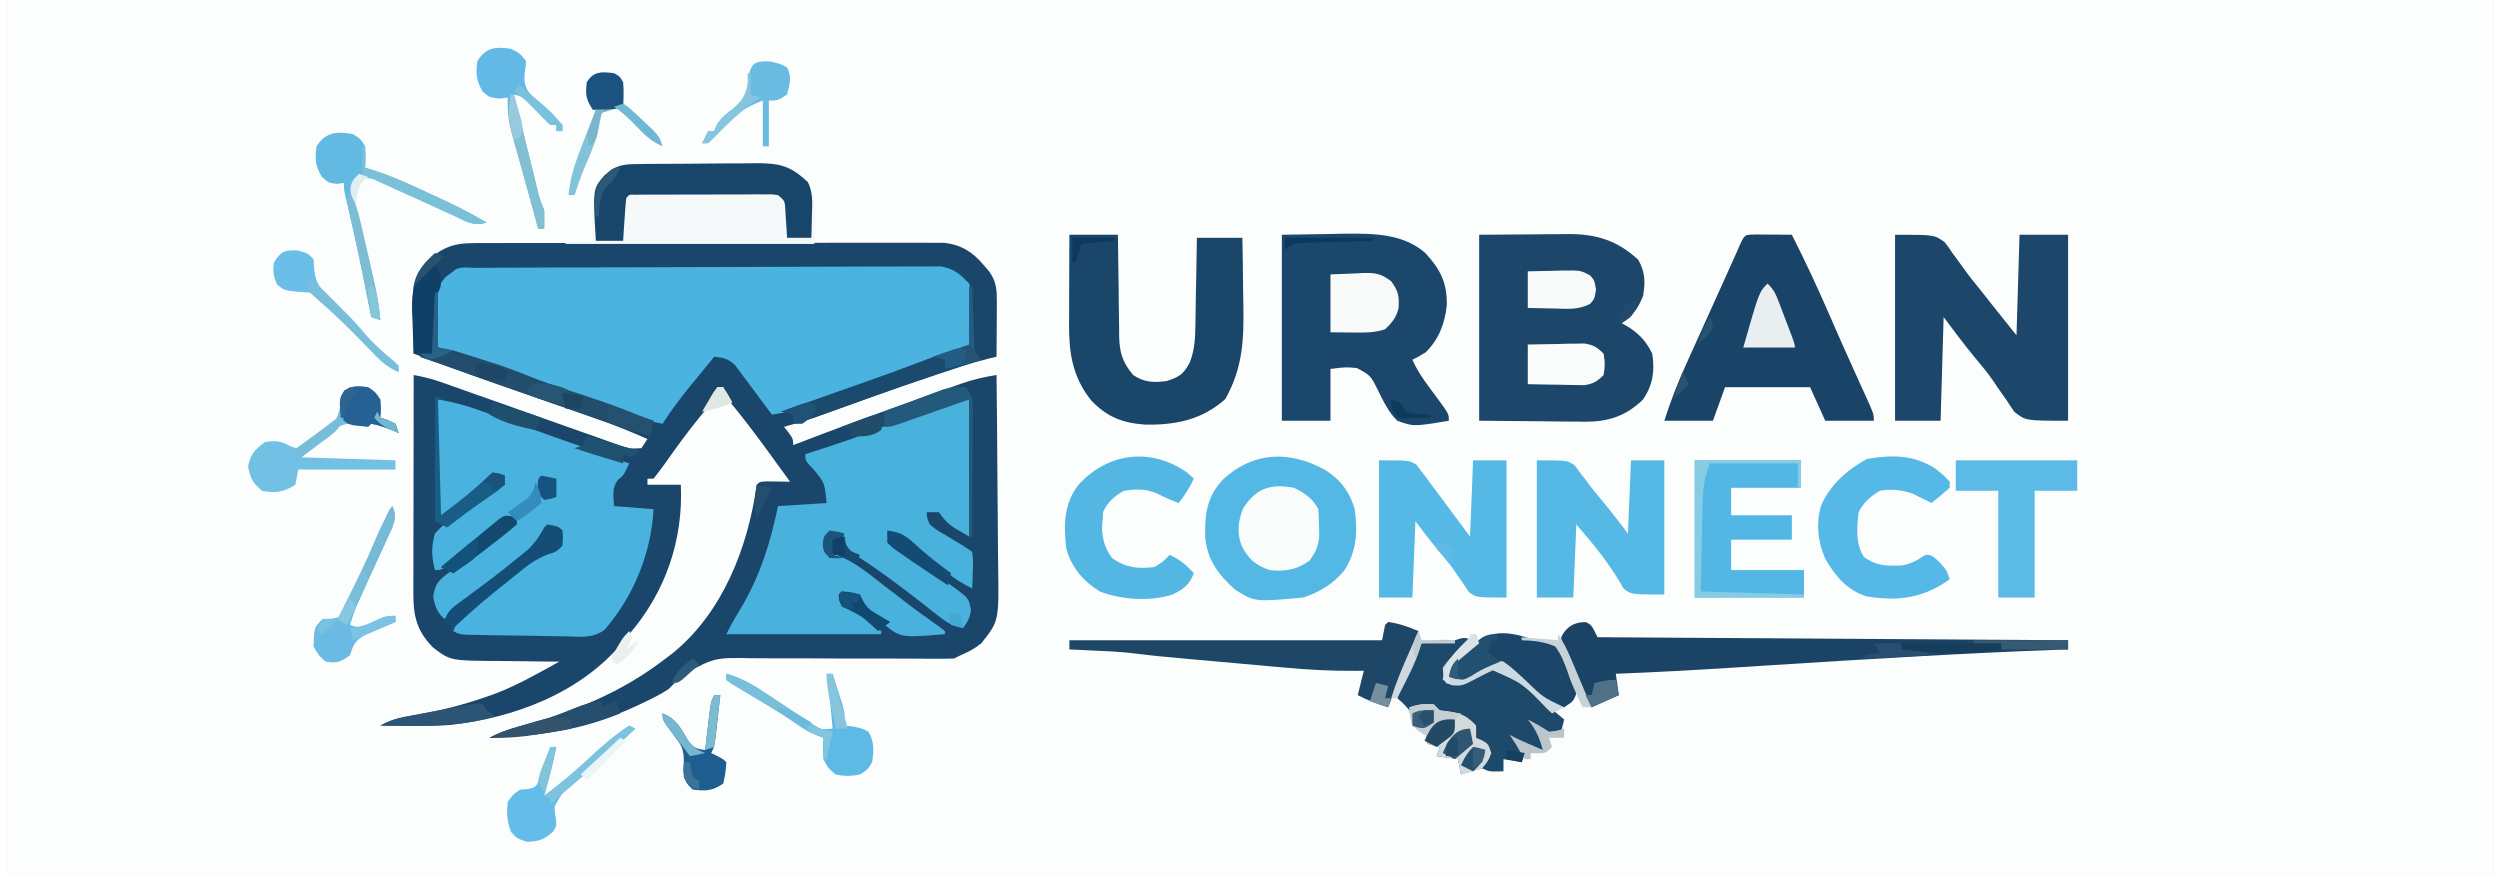 <?xml version="1.0" encoding="UTF-8"?>
<svg xmlns="http://www.w3.org/2000/svg" xmlns:xlink="http://www.w3.org/1999/xlink" width="180px" height="63px" viewBox="0 0 179 63" version="1.1">
<rect x="0" y="0" width="179" height="63" fill="#808080" stroke="none"/>
<g id="surface1">
<path style=" stroke:none;fill-rule:nonzero;fill:rgb(98.824%,99.216%,99.216%);fill-opacity:1;" d="M 0 0 C 59.07 0 118.141 0 179 0 C 179 20.789 179 41.578 179 63 C 119.93 63 60.859 63 0 63 C 0 42.211 0 21.422 0 0 Z M 0 0 "/>
<path style=" stroke:none;fill-rule:nonzero;fill:rgb(9.804%,27.451%,41.569%);fill-opacity:1;" d="M 33.594 17.504 C 33.742 17.504 33.887 17.504 34.039 17.5 C 34.531 17.5 35.023 17.5 35.516 17.5 C 35.871 17.5 36.223 17.5 36.578 17.496 C 37.535 17.496 38.496 17.496 39.457 17.496 C 40.258 17.496 41.059 17.492 41.859 17.492 C 43.75 17.492 45.641 17.492 47.531 17.492 C 49.48 17.492 51.43 17.492 53.379 17.484 C 55.051 17.48 56.727 17.48 58.402 17.48 C 59.402 17.48 60.398 17.48 61.398 17.477 C 62.34 17.477 63.281 17.477 64.223 17.477 C 64.566 17.48 64.91 17.477 65.254 17.477 C 65.727 17.473 66.199 17.477 66.668 17.48 C 66.934 17.48 67.195 17.48 67.469 17.48 C 68.715 17.621 69.539 18.145 70.336 19.098 C 70.461 19.246 70.59 19.395 70.723 19.551 C 71.262 20.289 71.277 20.918 71.273 21.805 C 71.27 22.027 71.27 22.254 71.27 22.488 C 71.27 22.723 71.266 22.957 71.266 23.199 C 71.262 23.438 71.262 23.676 71.262 23.922 C 71.258 24.508 71.254 25.094 71.25 25.684 C 71.074 25.723 70.902 25.766 70.723 25.809 C 67.957 26.504 65.297 27.484 62.617 28.453 C 61.906 28.711 61.195 28.965 60.484 29.223 C 60.047 29.379 59.609 29.539 59.168 29.695 C 58.105 30.082 57.043 30.438 55.949 30.73 C 56.059 30.867 56.168 31.004 56.277 31.145 C 56.605 31.609 56.605 31.609 56.605 32.047 C 56.781 31.98 56.781 31.98 56.961 31.914 C 59.824 30.812 62.703 29.758 65.598 28.73 C 65.957 28.602 66.32 28.473 66.684 28.344 C 67.195 28.16 67.711 27.977 68.227 27.797 C 68.379 27.742 68.535 27.688 68.691 27.629 C 69.543 27.332 70.359 27.137 71.25 27 C 71.277 29.195 71.297 31.391 71.309 33.582 C 71.312 34.602 71.32 35.621 71.332 36.641 C 71.344 37.625 71.352 38.609 71.355 39.598 C 71.355 39.969 71.359 40.344 71.367 40.719 C 71.426 44.719 71.426 44.719 70.156 46.316 C 69.656 46.723 69.227 46.934 68.629 47.195 C 68.484 47.266 68.34 47.34 68.191 47.414 C 67.629 47.43 67.074 47.434 66.516 47.43 C 66.156 47.426 65.797 47.426 65.438 47.422 C 65.246 47.422 65.055 47.418 64.859 47.418 C 63.848 47.414 62.832 47.414 61.82 47.414 C 60.535 47.418 59.246 47.414 57.957 47.402 C 56.918 47.395 55.875 47.395 54.836 47.398 C 54.441 47.402 54.047 47.398 53.652 47.391 C 50.949 47.34 50.949 47.34 48.645 48.602 C 48.309 48.938 47.977 49.273 47.645 49.609 C 47.082 49.977 46.508 50.273 45.898 50.555 C 45.672 50.664 45.672 50.664 45.445 50.773 C 41.977 52.414 38.547 52.988 34.75 53.121 C 35.398 52.77 36.02 52.555 36.727 52.367 C 40.703 51.277 44.141 49.945 47.426 47.414 C 47.59 47.293 47.754 47.168 47.922 47.039 C 51.543 44.098 53.352 39.418 53.984 34.902 C 54.203 34.684 54.203 34.684 54.703 34.66 C 54.902 34.664 55.102 34.668 55.309 34.668 C 55.609 34.672 55.609 34.672 55.918 34.676 C 56.152 34.68 56.152 34.68 56.387 34.684 C 55.914 34.031 55.441 33.383 54.969 32.734 C 54.828 32.543 54.688 32.355 54.547 32.156 C 53.68 30.977 52.797 29.816 51.855 28.695 C 51.578 28.316 51.578 28.316 51.578 27.879 C 51.438 27.879 51.293 27.879 51.145 27.879 C 51.086 28.039 51.031 28.199 50.973 28.367 C 50.695 28.996 50.395 29.414 49.953 29.938 C 49.035 31.055 48.191 32.219 47.359 33.402 C 47.102 33.766 46.828 34.113 46.555 34.465 C 46.41 34.465 46.266 34.465 46.117 34.465 C 46.117 34.609 46.117 34.754 46.117 34.902 C 46.91 34.902 47.703 34.902 48.52 34.902 C 48.703 38.895 47.41 42.633 44.805 45.66 C 44.668 45.832 44.535 46.004 44.395 46.18 C 41.316 49.91 36.473 51.727 31.773 52.207 C 30.832 52.273 29.891 52.266 28.945 52.258 C 28.746 52.258 28.547 52.254 28.34 52.254 C 27.855 52.254 27.367 52.25 26.883 52.242 C 27.473 51.922 27.984 51.734 28.645 51.625 C 28.816 51.594 28.988 51.562 29.164 51.531 C 29.441 51.484 29.441 51.484 29.723 51.434 C 31.316 51.133 32.848 50.746 34.383 50.215 C 34.547 50.16 34.711 50.102 34.879 50.047 C 36.602 49.426 38.18 48.516 39.777 47.633 C 39.445 47.633 39.445 47.633 39.102 47.633 C 38.27 47.625 37.438 47.613 36.605 47.602 C 36.246 47.594 35.887 47.594 35.527 47.59 C 31.93 47.578 31.93 47.578 30.676 46.617 C 29.48 45.406 29.254 44.309 29.262 42.676 C 29.262 42.504 29.262 42.336 29.262 42.16 C 29.262 41.602 29.266 41.043 29.266 40.484 C 29.266 40.098 29.266 39.707 29.266 39.32 C 29.266 38.301 29.27 37.277 29.273 36.258 C 29.273 35.215 29.273 34.176 29.277 33.133 C 29.277 31.09 29.281 29.043 29.285 27 C 29.949 27.125 30.578 27.27 31.215 27.496 C 31.371 27.551 31.531 27.605 31.691 27.664 C 31.941 27.754 31.941 27.754 32.199 27.844 C 32.375 27.906 32.555 27.969 32.738 28.035 C 33.117 28.168 33.496 28.301 33.875 28.438 C 34.465 28.648 35.059 28.855 35.652 29.066 C 37.125 29.586 38.602 30.105 40.074 30.633 C 40.867 30.914 41.66 31.191 42.457 31.473 C 42.801 31.598 42.801 31.598 43.152 31.723 C 43.359 31.797 43.57 31.867 43.785 31.945 C 43.961 32.008 44.141 32.07 44.324 32.137 C 44.863 32.309 44.863 32.309 45.68 32.27 C 45.895 31.941 45.895 31.941 46.117 31.609 C 43.656 30.508 41.105 29.66 38.562 28.785 C 37.691 28.484 36.82 28.18 35.953 27.879 C 35.742 27.809 35.531 27.734 35.312 27.66 C 33.293 26.953 31.289 26.215 29.285 25.465 C 29.262 24.613 29.246 23.762 29.23 22.91 C 29.223 22.551 29.223 22.551 29.211 22.184 C 29.191 20.789 29.211 19.93 30.16 18.879 C 31.297 17.852 32.059 17.508 33.594 17.504 Z M 33.594 17.504 "/>
<path style=" stroke:none;fill-rule:nonzero;fill:rgb(29.02%,70.196%,87.451%);fill-opacity:1;" d="M 33.715 19.285 C 33.863 19.281 34.008 19.281 34.156 19.281 C 34.645 19.277 35.133 19.277 35.621 19.273 C 35.969 19.273 36.32 19.27 36.668 19.27 C 37.816 19.262 38.965 19.262 40.113 19.258 C 40.512 19.258 40.906 19.254 41.301 19.254 C 42.945 19.25 44.586 19.246 46.23 19.242 C 48.59 19.238 50.945 19.23 53.305 19.219 C 54.961 19.211 56.617 19.207 58.273 19.203 C 59.262 19.203 60.254 19.203 61.242 19.195 C 62.176 19.188 63.105 19.188 64.035 19.188 C 64.379 19.188 64.719 19.188 65.062 19.184 C 65.527 19.18 65.996 19.18 66.465 19.184 C 66.723 19.184 66.984 19.184 67.254 19.18 C 68.223 19.363 68.59 19.715 69.285 20.414 C 69.434 20.961 69.434 20.961 69.41 21.531 C 69.406 21.734 69.402 21.938 69.398 22.148 C 69.387 22.359 69.375 22.57 69.363 22.789 C 69.355 23.109 69.355 23.109 69.348 23.438 C 69.332 23.969 69.309 24.496 69.285 25.023 C 69.012 25.117 68.738 25.211 68.461 25.309 C 68.062 25.445 67.66 25.586 67.262 25.723 C 66.938 25.836 66.938 25.836 66.605 25.953 C 65.137 26.465 63.676 26.988 62.219 27.523 C 62.043 27.59 61.867 27.652 61.688 27.719 C 60.805 28.039 59.926 28.363 59.047 28.688 C 58.719 28.809 58.391 28.93 58.062 29.051 C 57.91 29.105 57.762 29.16 57.609 29.219 C 56.77 29.523 55.961 29.734 55.078 29.855 C 54.988 29.734 54.902 29.617 54.812 29.496 C 54.418 28.957 54.016 28.426 53.617 27.891 C 53.48 27.707 53.34 27.52 53.199 27.328 C 53 27.059 53 27.059 52.793 26.789 C 52.672 26.625 52.547 26.461 52.422 26.289 C 51.934 25.82 51.586 25.754 50.926 25.684 C 50.469 26.238 50.012 26.797 49.559 27.355 C 49.43 27.512 49.301 27.668 49.168 27.832 C 48.465 28.699 47.809 29.566 47.207 30.512 C 45.609 30.207 44.137 29.695 42.609 29.133 C 42.016 28.914 41.418 28.707 40.82 28.496 C 39.449 28.016 38.086 27.52 36.73 27 C 34.852 26.281 32.945 25.652 31.035 25.023 C 31.004 24.316 30.984 23.605 30.969 22.898 C 30.957 22.699 30.949 22.496 30.938 22.293 C 30.914 20.789 30.914 20.789 31.574 19.957 C 31.754 19.82 31.938 19.68 32.129 19.535 C 32.531 19.133 33.18 19.285 33.715 19.285 Z M 33.715 19.285 "/>
<path style=" stroke:none;fill-rule:nonzero;fill:rgb(28.627%,69.804%,87.059%);fill-opacity:1;" d="M 31.035 28.758 C 32.121 28.938 33.066 29.199 34.09 29.566 C 34.34 29.656 34.34 29.656 34.594 29.746 C 35.129 29.938 35.664 30.129 36.199 30.32 C 36.566 30.449 36.93 30.582 37.297 30.711 C 38.016 30.969 38.734 31.223 39.453 31.48 C 40.676 31.918 41.898 32.348 43.125 32.777 C 43.461 32.895 43.797 33.012 44.133 33.129 C 44.355 33.207 44.578 33.285 44.805 33.367 C 44.41 34.207 44.41 34.207 44.012 34.531 C 43.535 35.121 43.672 35.707 43.711 36.438 C 44.648 36.512 45.586 36.582 46.555 36.66 C 46.395 39.801 45.121 42.938 43.039 45.332 C 42.223 45.969 41.297 45.852 40.309 45.816 C 39.977 45.812 39.977 45.812 39.641 45.812 C 38.938 45.805 38.238 45.785 37.539 45.77 C 37.062 45.762 36.59 45.758 36.113 45.754 C 35.246 45.742 34.383 45.73 33.516 45.707 C 33.344 45.703 33.168 45.699 32.992 45.695 C 32.566 45.66 32.566 45.66 32.129 45.438 C 32.469 44.523 33.145 44.008 33.875 43.41 C 34.066 43.25 34.066 43.25 34.262 43.09 C 34.641 42.773 35.023 42.461 35.406 42.145 C 35.617 41.973 35.832 41.801 36.051 41.621 C 36.562 41.207 37.074 40.797 37.594 40.391 C 37.742 40.27 37.891 40.152 38.047 40.027 C 38.59 39.645 39.145 39.48 39.777 39.293 C 39.777 38.93 39.777 38.566 39.777 38.195 C 39.488 38.121 39.199 38.051 38.902 37.977 C 38.68 38.328 38.68 38.328 38.453 38.688 C 37.336 40.184 35.777 41.242 34.312 42.367 C 34.031 42.586 33.75 42.805 33.469 43.023 C 32.805 43.539 32.141 44.051 31.473 44.562 C 30.953 44.02 30.816 43.684 30.691 42.934 C 30.832 42.047 31.074 41.781 31.781 41.254 C 31.988 41.109 31.988 41.109 32.195 40.965 C 32.477 40.762 32.758 40.555 33.039 40.348 C 33.18 40.246 33.32 40.141 33.465 40.039 C 34.281 39.434 35.043 38.762 35.82 38.102 C 36.281 37.758 36.281 37.758 36.719 37.758 C 36.645 37.609 36.574 37.465 36.5 37.316 C 35.781 37.449 35.363 37.691 34.805 38.16 C 34.656 38.285 34.504 38.41 34.348 38.539 C 34.191 38.668 34.035 38.801 33.875 38.938 C 33.566 39.195 33.258 39.453 32.949 39.711 C 32.812 39.824 32.676 39.938 32.535 40.059 C 31.324 41.047 31.324 41.047 30.816 41.047 C 30.574 40.098 30.531 39.363 30.816 38.414 C 31.676 37.441 32.812 36.754 33.898 36.059 C 34.363 35.758 34.363 35.758 34.945 35.266 C 35.406 34.902 35.406 34.902 35.844 34.902 C 35.773 34.684 35.699 34.469 35.625 34.242 C 34.805 34.371 34.406 34.723 33.809 35.285 C 31.609 37.316 31.609 37.316 31.035 37.316 C 31.035 34.492 31.035 31.668 31.035 28.758 Z M 31.035 28.758 "/>
<path style=" stroke:none;fill-rule:nonzero;fill:rgb(28.235%,69.804%,86.667%);fill-opacity:1;" d="M 69.285 28.758 C 69.285 32.016 69.285 35.277 69.285 38.633 C 67.754 37.758 67.754 37.758 67.098 36.879 C 66.809 36.879 66.52 36.879 66.223 36.879 C 66.246 37.293 66.246 37.293 66.441 37.758 C 66.973 38.184 66.973 38.184 67.617 38.551 C 67.832 38.68 68.043 38.812 68.266 38.945 C 68.457 39.059 68.648 39.176 68.848 39.293 C 69.172 39.512 69.172 39.512 69.5 39.73 C 69.566 40.352 69.566 40.352 69.543 41.078 C 69.535 41.438 69.535 41.438 69.523 41.805 C 69.516 41.988 69.508 42.176 69.5 42.367 C 68.859 42.066 68.316 41.715 67.754 41.281 C 67.508 41.098 67.508 41.098 67.262 40.906 C 67.094 40.777 66.93 40.648 66.758 40.516 C 66.59 40.387 66.422 40.258 66.246 40.125 C 64.969 39.137 64.969 39.137 64.586 38.703 C 64.219 38.32 64.219 38.32 63.383 38.414 C 63.68 39.129 63.953 39.445 64.613 39.84 C 65.648 40.512 66.656 41.207 67.656 41.926 C 67.816 42.035 67.977 42.145 68.141 42.258 C 69.25 43.07 69.25 43.07 69.414 43.945 C 69.285 44.562 69.285 44.562 68.848 45.219 C 68.062 45.086 67.602 44.77 66.984 44.281 C 66.793 44.133 66.602 43.984 66.406 43.832 C 66.207 43.676 66.008 43.516 65.801 43.355 C 64.25 42.145 62.699 40.984 61.043 39.93 C 60.48 39.461 60.309 39.109 60.105 38.414 C 59.562 38.523 59.562 38.523 59.012 38.633 C 59.012 38.996 59.012 39.359 59.012 39.73 C 59.379 39.848 59.379 39.848 59.75 39.961 C 60.957 40.418 61.898 41.176 62.902 41.969 C 63.289 42.266 63.676 42.562 64.059 42.855 C 64.242 43 64.426 43.141 64.617 43.289 C 65.449 43.93 66.305 44.539 67.164 45.148 C 67.285 45.246 67.41 45.34 67.535 45.438 C 67.535 45.512 67.535 45.582 67.535 45.66 C 64.359 45.922 64.359 45.922 63.121 44.93 C 62.84 44.664 62.562 44.395 62.289 44.121 C 62.129 44.012 61.965 43.898 61.801 43.785 C 61.609 43.625 61.609 43.625 61.414 43.465 C 61.414 43.246 61.414 43.027 61.414 42.805 C 60.98 42.805 60.551 42.805 60.105 42.805 C 60.129 43.234 60.129 43.234 60.324 43.684 C 60.684 43.832 61.051 43.977 61.414 44.121 C 61.953 44.527 62.465 44.961 62.945 45.438 C 62.945 45.512 62.945 45.582 62.945 45.66 C 59.266 45.66 55.59 45.66 51.797 45.66 C 52.156 44.938 52.543 44.273 52.961 43.586 C 54.281 41.316 54.98 39.004 55.516 36.438 C 57.246 36.332 57.246 36.332 59.012 36.219 C 58.875 34.781 58.875 34.781 58.125 33.848 C 57.48 33.184 57.48 33.184 57.48 32.707 C 57.668 32.645 57.668 32.645 57.859 32.582 C 60.98 31.566 60.98 31.566 64.027 30.352 C 64.895 29.988 65.777 29.664 66.66 29.348 C 66.82 29.289 66.98 29.23 67.145 29.168 C 67.906 28.898 68.465 28.758 69.285 28.758 Z M 69.285 28.758 "/>
<path style=" stroke:none;fill-rule:nonzero;fill:rgb(10.98%,27.843%,41.961%);fill-opacity:1;" d="M 106 16.902 C 107.262 16.895 108.527 16.883 109.824 16.875 C 110.223 16.871 110.617 16.867 111.023 16.863 C 111.34 16.863 111.66 16.859 111.977 16.859 C 112.137 16.855 112.301 16.855 112.465 16.852 C 114.453 16.852 115.957 17.32 117.449 18.699 C 117.953 19.574 117.973 20.305 117.805 21.293 C 117.465 22.168 117.066 22.738 116.273 23.27 C 116.473 23.387 116.672 23.504 116.875 23.625 C 117.621 24.137 118.055 24.637 118.461 25.465 C 118.656 26.703 118.512 27.699 117.805 28.758 C 116.562 29.969 115.285 30.367 113.602 30.367 C 113.316 30.363 113.316 30.363 113.023 30.355 C 112.844 30.355 112.664 30.355 112.48 30.355 C 111.82 30.352 111.156 30.344 110.496 30.332 C 109.012 30.32 107.527 30.309 106 30.293 C 106 25.875 106 21.457 106 16.902 Z M 106 16.902 "/>
<path style=" stroke:none;fill-rule:nonzero;fill:rgb(10.588%,27.843%,42.353%);fill-opacity:1;" d="M 91.793 16.902 C 92.93 16.883 94.066 16.867 95.238 16.848 C 95.59 16.84 95.941 16.832 96.305 16.824 C 98.332 16.809 100.523 16.801 102.129 18.223 C 103.23 19.418 103.703 20.383 103.668 22.008 C 103.516 23.32 103.094 24.441 102.148 25.367 C 101.629 25.684 101.629 25.684 101.191 25.902 C 101.652 26.957 102.383 27.844 103.059 28.766 C 103.816 29.809 103.816 29.809 103.816 30.293 C 101.277 30.719 101.277 30.719 100.102 30.293 C 99.449 29.656 99.094 28.859 98.691 28.055 C 98.18 27.035 98.18 27.035 97.199 26.5 C 96.391 26.426 96.391 26.426 95.293 26.562 C 95.293 27.793 95.293 29.023 95.293 30.293 C 94.137 30.293 92.984 30.293 91.793 30.293 C 91.793 25.875 91.793 21.457 91.793 16.902 Z M 91.793 16.902 "/>
<path style=" stroke:none;fill-rule:nonzero;fill:rgb(10.98%,27.451%,41.569%);fill-opacity:1;" d="M 135.945 16.902 C 138.785 16.902 138.785 16.902 139.527 17.449 C 139.801 17.805 139.801 17.805 140.055 18.191 C 140.152 18.32 140.25 18.453 140.348 18.586 C 140.543 18.848 140.734 19.113 140.926 19.383 C 141.293 19.906 141.699 20.398 142.105 20.895 C 142.379 21.242 142.656 21.594 142.938 21.953 C 143.516 22.676 144.09 23.398 144.688 24.145 C 144.758 21.754 144.832 19.367 144.906 16.902 C 146.059 16.902 147.211 16.902 148.402 16.902 C 148.402 21.32 148.402 25.738 148.402 30.293 C 145.344 30.293 145.344 30.293 144.539 29.656 C 144.336 29.379 144.145 29.09 143.961 28.797 C 143.75 28.492 143.535 28.191 143.32 27.887 C 143.219 27.734 143.117 27.586 143.016 27.43 C 142.594 26.82 142.129 26.262 141.652 25.695 C 140.883 24.762 140.172 23.805 139.441 22.828 C 139.367 25.293 139.297 27.754 139.223 30.293 C 138.141 30.293 137.059 30.293 135.945 30.293 C 135.945 25.875 135.945 21.457 135.945 16.902 Z M 135.945 16.902 "/>
<path style=" stroke:none;fill-rule:nonzero;fill:rgb(9.804%,26.667%,40.784%);fill-opacity:1;" d="M 125.973 16.883 C 126.277 16.883 126.582 16.887 126.887 16.891 C 127.121 16.891 127.121 16.891 127.359 16.891 C 127.742 16.895 128.129 16.898 128.512 16.902 C 129.43 18.707 130.285 20.535 131.094 22.391 C 131.324 22.91 131.551 23.43 131.777 23.945 C 131.891 24.203 132.004 24.457 132.117 24.719 C 132.426 25.418 132.738 26.113 133.055 26.809 C 133.145 27.012 133.238 27.215 133.332 27.422 C 133.504 27.801 133.676 28.18 133.848 28.555 C 134.414 29.805 134.414 29.805 134.414 30.293 C 133.262 30.293 132.105 30.293 130.918 30.293 C 130.555 29.496 130.195 28.699 129.824 27.879 C 127.805 27.879 125.785 27.879 123.703 27.879 C 123.418 28.676 123.129 29.473 122.832 30.293 C 121.676 30.293 120.523 30.293 119.332 30.293 C 119.77 28.914 120.277 27.605 120.875 26.289 C 120.961 26.102 121.043 25.914 121.129 25.723 C 121.395 25.133 121.66 24.543 121.93 23.953 C 122.105 23.562 122.285 23.168 122.461 22.773 C 122.797 22.023 123.137 21.273 123.477 20.527 C 123.746 19.93 124.016 19.328 124.285 18.73 C 124.383 18.512 124.48 18.293 124.582 18.066 C 124.66 17.887 124.742 17.703 124.824 17.516 C 125.152 16.84 125.152 16.906 125.973 16.883 Z M 125.973 16.883 "/>
<path style=" stroke:none;fill-rule:nonzero;fill:rgb(9.804%,27.451%,41.176%);fill-opacity:1;" d="M 76.496 16.902 C 77.648 16.902 78.805 16.902 79.992 16.902 C 79.996 17.16 79.996 17.422 80 17.688 C 80.008 18.652 80.023 19.617 80.039 20.582 C 80.043 21 80.047 21.414 80.051 21.832 C 80.055 22.434 80.066 23.031 80.078 23.633 C 80.078 23.82 80.078 24.004 80.078 24.195 C 80.109 25.375 80.301 26.066 81.086 27 C 81.902 27.547 82.547 27.551 83.488 27.438 C 84.398 27.145 84.707 26.957 85.16 26.105 C 85.527 25.18 85.559 24.305 85.57 23.316 C 85.574 23.141 85.578 22.961 85.582 22.777 C 85.594 22.215 85.598 21.652 85.605 21.086 C 85.613 20.703 85.621 20.316 85.629 19.934 C 85.648 18.996 85.664 18.059 85.676 17.121 C 86.758 17.121 87.84 17.121 88.953 17.121 C 88.977 18.297 88.992 19.473 89 20.648 C 89.008 21.047 89.012 21.445 89.02 21.844 C 89.066 24.391 89.004 26.457 87.723 28.73 C 86.047 30.234 84.113 30.617 81.93 30.57 C 80.305 30.457 79.156 30 78.039 28.797 C 76.711 27.105 76.461 25.41 76.473 23.312 C 76.477 23.129 76.477 22.945 76.477 22.754 C 76.477 22.172 76.48 21.59 76.48 21.004 C 76.484 20.609 76.484 20.211 76.484 19.812 C 76.488 18.844 76.492 17.871 76.496 16.902 Z M 76.496 16.902 "/>
<path style=" stroke:none;fill-rule:nonzero;fill:rgb(32.941%,72.157%,89.412%);fill-opacity:1;" d="M 94.855 33.805 C 95.973 34.484 96.68 35.402 97.039 36.66 C 97.258 38.285 97.191 39.68 96.289 41.078 C 95.488 42.043 94.508 42.641 93.324 43.023 C 89.848 43.34 89.848 43.34 88.445 42.469 C 87.238 41.406 86.418 40.309 86.277 38.691 C 86.238 37 86.383 35.797 87.551 34.527 C 89.73 32.508 92.305 32.43 94.855 33.805 Z M 94.855 33.805 "/>
<path style=" stroke:none;fill-rule:nonzero;fill:rgb(96.078%,97.647%,98.039%);fill-opacity:1;" d="M 46.793 11.738 C 47.047 11.734 47.305 11.734 47.57 11.734 C 48.113 11.734 48.66 11.734 49.203 11.738 C 50.031 11.742 50.863 11.738 51.695 11.734 C 52.223 11.734 52.75 11.734 53.281 11.738 C 53.527 11.734 53.777 11.734 54.031 11.73 C 55.395 11.746 56.23 11.809 57.262 12.73 C 58.578 14.238 58.137 15.305 58.137 17.562 C 52.223 17.562 46.309 17.562 40.215 17.562 C 40.215 17.488 40.215 17.418 40.215 17.34 C 40.863 17.34 41.512 17.34 42.184 17.34 C 42.172 17.137 42.16 16.934 42.152 16.723 C 42.094 14.754 42.164 13.75 43.469 12.262 C 44.531 11.625 45.578 11.727 46.793 11.738 Z M 46.793 11.738 "/>
<path style=" stroke:none;fill-rule:nonzero;fill:rgb(33.725%,72.549%,89.804%);fill-opacity:1;" d="M 110.152 33.145 C 112.34 33.145 112.34 33.145 112.867 33.492 C 112.984 33.656 113.105 33.816 113.227 33.984 C 113.367 34.16 113.504 34.34 113.648 34.523 C 113.793 34.723 113.938 34.918 114.09 35.121 C 114.438 35.547 114.789 35.973 115.141 36.398 C 115.68 37.062 116.199 37.73 116.711 38.414 C 116.781 36.676 116.855 34.938 116.93 33.145 C 117.723 33.145 118.516 33.145 119.332 33.145 C 119.332 36.332 119.332 39.52 119.332 42.805 C 116.93 42.805 116.93 42.805 116.391 42.371 C 116.273 42.168 116.16 41.969 116.043 41.762 C 115.41 40.746 114.75 39.832 113.98 38.922 C 113.652 38.539 113.328 38.152 112.996 37.758 C 112.922 39.496 112.852 41.234 112.777 43.023 C 111.91 43.023 111.047 43.023 110.152 43.023 C 110.152 39.766 110.152 36.504 110.152 33.145 Z M 110.152 33.145 "/>
<path style=" stroke:none;fill-rule:nonzero;fill:rgb(33.725%,72.157%,89.804%);fill-opacity:1;" d="M 98.789 33.145 C 100.973 33.145 100.973 33.145 101.484 33.461 C 101.59 33.605 101.699 33.75 101.812 33.902 C 102 34.141 102 34.141 102.191 34.387 C 102.312 34.559 102.434 34.727 102.559 34.902 C 102.684 35.066 102.809 35.23 102.938 35.398 C 103.309 35.887 103.672 36.383 104.035 36.879 C 104.469 37.457 104.898 38.035 105.344 38.633 C 105.418 36.824 105.488 35.012 105.562 33.145 C 106.359 33.145 107.152 33.145 107.969 33.145 C 107.969 36.406 107.969 39.664 107.969 43.023 C 105.781 43.023 105.781 43.023 105.258 42.629 C 105.078 42.355 105.078 42.355 104.895 42.078 C 104.758 41.879 104.617 41.68 104.477 41.477 C 104.258 41.156 104.258 41.156 104.035 40.828 C 103.688 40.395 103.336 39.965 102.98 39.539 C 102.441 38.879 101.922 38.219 101.41 37.535 C 101.34 39.348 101.266 41.16 101.191 43.023 C 100.398 43.023 99.605 43.023 98.789 43.023 C 98.789 39.766 98.789 36.504 98.789 33.145 Z M 98.789 33.145 "/>
<path style=" stroke:none;fill-rule:nonzero;fill:rgb(11.373%,28.627%,41.569%);fill-opacity:1;" d="M 105.562 46.098 C 105.457 46.184 105.352 46.273 105.246 46.363 C 105.105 46.48 104.969 46.594 104.828 46.715 C 104.691 46.828 104.551 46.945 104.41 47.062 C 103.984 47.434 103.984 47.434 103.598 48.074 C 103.664 48.652 103.664 48.652 103.816 49.172 C 104.727 49.098 105.262 49.008 106.027 48.484 C 106.656 48.074 106.656 48.074 107.148 48.086 C 107.992 48.375 108.582 48.879 109.266 49.445 C 109.395 49.551 109.527 49.656 109.66 49.762 C 110.488 50.434 111.305 51.121 112.121 51.805 C 112.047 52.094 111.977 52.383 111.902 52.684 C 111.547 52.848 111.547 52.848 111.027 52.902 C 110.316 52.477 110.316 52.477 109.715 52.023 C 109.859 52.148 110.004 52.27 110.152 52.395 C 110.59 52.902 110.59 52.902 110.645 53.508 C 110.629 53.668 110.609 53.832 110.59 54 C 109.773 53.891 109.32 53.809 108.625 53.34 C 108.793 53.477 108.793 53.477 108.965 53.617 C 109.07 53.742 109.172 53.871 109.281 54 C 109.211 54.48 109.211 54.48 109.062 54.879 C 108.41 54.77 108.41 54.77 107.75 54.66 C 107.75 54.949 107.75 55.238 107.75 55.535 C 106.711 55.562 106.711 55.562 106.219 55.316 C 105.707 55.449 105.195 55.598 104.691 55.758 C 104.582 55.211 104.582 55.211 104.473 54.66 C 103.715 54.551 103.715 54.551 102.941 54.438 C 103.012 54.223 103.086 54.004 103.16 53.781 C 102.871 53.707 102.582 53.637 102.285 53.562 C 102.27 53.426 102.25 53.289 102.23 53.148 C 102.176 52.996 102.121 52.84 102.066 52.684 C 101.922 52.613 101.777 52.547 101.629 52.477 C 101.414 52.363 101.414 52.363 101.191 52.242 C 101.117 51.879 101.043 51.512 100.973 51.145 C 100.547 50.645 100.547 50.645 100.102 50.27 C 101.051 47.336 101.051 47.336 101.848 46.316 C 102.668 46.027 103.395 46.062 104.254 46.098 C 104.91 45.879 104.91 45.879 105.562 46.098 Z M 105.562 46.098 "/>
<path style=" stroke:none;fill-rule:nonzero;fill:rgb(10.196%,26.275%,39.608%);fill-opacity:1;" d="M 113.691 44.793 C 114.09 45 114.09 45 114.523 45.879 C 131.293 45.988 131.293 45.988 148.402 46.098 C 148.402 46.316 148.402 46.531 148.402 46.758 C 148.082 46.766 148.082 46.766 147.758 46.777 C 140.785 47.035 133.82 47.461 126.855 47.906 C 126.113 47.953 125.375 48 124.633 48.047 C 124.457 48.059 124.277 48.07 124.094 48.082 C 121.344 48.254 118.59 48.406 115.836 48.512 C 115.91 49.02 115.98 49.527 116.055 50.047 C 115.406 50.34 114.758 50.629 114.09 50.926 C 113.805 50.363 113.523 49.801 113.242 49.238 C 113.16 49.082 113.082 48.922 113 48.758 C 111.895 46.551 111.895 46.551 111.914 45.852 C 112.281 45.117 112.879 44.77 113.691 44.793 Z M 113.691 44.793 "/>
<path style=" stroke:none;fill-rule:nonzero;fill:rgb(32.157%,71.765%,89.412%);fill-opacity:1;" d="M 121.52 33.145 C 124.043 33.145 126.566 33.145 129.168 33.145 C 129.168 33.797 129.168 34.449 129.168 35.121 C 127.508 35.121 125.852 35.121 124.141 35.121 C 124.141 35.773 124.141 36.426 124.141 37.098 C 125.586 37.098 127.027 37.098 128.512 37.098 C 128.512 37.676 128.512 38.258 128.512 38.855 C 127.07 38.855 125.629 38.855 124.141 38.855 C 124.141 39.578 124.141 40.301 124.141 41.047 C 125.871 41.047 127.605 41.047 129.387 41.047 C 129.387 41.699 129.387 42.352 129.387 43.023 C 126.789 43.023 124.195 43.023 121.52 43.023 C 121.52 39.766 121.52 36.504 121.52 33.145 Z M 121.52 33.145 "/>
<path style=" stroke:none;fill-rule:nonzero;fill:rgb(33.725%,72.157%,90.196%);fill-opacity:1;" d="M 138.82 33.719 C 139.215 34.02 139.555 34.309 139.879 34.684 C 139.879 34.828 139.879 34.973 139.879 35.121 C 139.449 35.5 139.012 35.863 138.566 36.219 C 138.445 36.156 138.324 36.094 138.199 36.027 C 138.031 35.945 137.863 35.863 137.691 35.781 C 137.531 35.699 137.367 35.617 137.199 35.535 C 136.402 35.277 135.672 35.18 134.852 35.34 C 134.191 35.727 133.668 36.184 133.32 36.879 C 133.195 37.969 133.086 39.145 133.703 40.102 C 134.629 40.766 135.281 40.742 136.395 40.719 C 137.105 40.598 137.531 40.344 138.129 39.953 C 138.566 39.953 138.566 39.953 139.125 40.457 C 139.66 41.047 139.66 41.047 139.879 41.707 C 137.992 43.062 136.172 43.316 133.895 42.938 C 132.492 42.512 131.59 41.434 130.895 40.176 C 130.375 38.957 130.246 37.703 130.609 36.426 C 131.246 34.918 132.516 33.797 133.938 33.035 C 135.762 32.75 137.215 32.723 138.82 33.719 Z M 138.82 33.719 "/>
<path style=" stroke:none;fill-rule:nonzero;fill:rgb(32.941%,71.765%,89.02%);fill-opacity:1;" d="M 85.031 34.066 C 85.172 34.195 85.312 34.328 85.457 34.465 C 85.156 35.113 84.805 35.656 84.363 36.219 C 83.848 36.016 83.344 35.82 82.855 35.551 C 82.062 35.188 81.285 35.195 80.43 35.34 C 79.754 35.695 79.258 36.145 78.926 36.852 C 78.918 37.004 78.91 37.16 78.898 37.316 C 78.883 37.562 78.863 37.805 78.844 38.059 C 78.906 38.953 79.055 39.43 79.555 40.172 C 80.582 40.891 81.402 40.965 82.617 40.828 C 83.266 40.426 83.266 40.426 83.707 39.953 C 84.445 40.27 84.914 40.684 85.457 41.27 C 85.137 42.113 84.723 42.406 83.926 42.805 C 82.285 43.328 80.277 43.184 78.68 42.586 C 77.504 41.848 76.648 40.867 76.277 39.512 C 76.074 37.84 76.086 36.27 77.152 34.902 C 79.289 32.555 82.434 32.199 85.031 34.066 Z M 85.031 34.066 "/>
<path style=" stroke:none;fill-rule:nonzero;fill:rgb(11.765%,27.451%,40%);fill-opacity:1;" d="M 99.445 44.781 C 100.227 44.891 100.906 45.129 101.629 45.438 C 101.488 46.441 101.094 47.285 100.66 48.184 C 100.227 49.086 99.801 49.988 99.445 50.926 C 98.684 50.684 97.965 50.43 97.258 50.047 C 97.402 49.469 97.547 48.891 97.695 48.293 C 97.523 48.297 97.355 48.297 97.18 48.301 C 95.41 48.316 93.676 48.223 91.914 48.059 C 91.512 48.023 91.512 48.023 91.102 47.988 C 90.254 47.914 89.406 47.836 88.559 47.758 C 87.984 47.707 87.414 47.656 86.84 47.605 C 86.293 47.555 85.742 47.508 85.191 47.457 C 84.812 47.422 84.812 47.422 84.422 47.387 C 83.418 47.297 82.414 47.203 81.414 47.074 C 80.797 46.996 80.191 46.938 79.57 46.906 C 79.387 46.898 79.207 46.887 79.02 46.879 C 78.836 46.871 78.652 46.859 78.461 46.852 C 78.273 46.844 78.082 46.832 77.887 46.824 C 77.422 46.801 76.961 46.777 76.496 46.758 C 76.496 46.539 76.496 46.32 76.496 46.098 C 83.926 46.098 91.352 46.098 99.008 46.098 C 99.078 45.734 99.152 45.375 99.227 45 C 99.297 44.926 99.371 44.855 99.445 44.781 Z M 99.445 44.781 "/>
<path style=" stroke:none;fill-rule:nonzero;fill:rgb(9.412%,27.451%,41.961%);fill-opacity:1;" d="M 45.262 11.816 C 45.492 11.812 45.727 11.809 45.965 11.805 C 46.215 11.805 46.469 11.805 46.727 11.801 C 47.113 11.797 47.113 11.797 47.512 11.797 C 48.059 11.793 48.605 11.789 49.152 11.789 C 49.988 11.785 50.824 11.777 51.66 11.766 C 52.195 11.762 52.727 11.762 53.258 11.762 C 53.508 11.758 53.758 11.754 54.016 11.75 C 55.691 11.754 56.441 11.965 57.668 13.113 C 58.043 13.863 57.988 14.602 57.961 15.422 C 57.953 15.668 57.953 15.668 57.949 15.918 C 57.941 16.316 57.93 16.719 57.918 17.121 C 57.34 17.121 56.766 17.121 56.168 17.121 C 56.16 16.938 56.148 16.75 56.137 16.562 C 56.121 16.32 56.105 16.082 56.086 15.832 C 56.066 15.473 56.066 15.473 56.043 15.105 C 56.008 14.461 56.008 14.461 55.516 14.047 C 55.039 13.984 55.039 13.984 54.484 13.996 C 54.27 13.996 54.059 13.992 53.836 13.992 C 53.605 13.996 53.375 13.996 53.137 14 C 52.781 14 52.781 14 52.418 14 C 51.918 14 51.418 14 50.918 14.004 C 50.148 14.008 49.379 14.008 48.609 14.008 C 48.125 14.008 47.637 14.012 47.152 14.012 C 46.805 14.012 46.805 14.012 46.449 14.012 C 46.238 14.016 46.023 14.016 45.805 14.016 C 45.617 14.02 45.43 14.02 45.234 14.02 C 44.805 14 44.805 14 44.586 14.27 C 44.535 14.785 44.496 15.301 44.465 15.82 C 44.445 16.102 44.426 16.387 44.406 16.676 C 44.395 16.895 44.383 17.117 44.367 17.34 C 43.719 17.34 43.07 17.34 42.402 17.34 C 42.176 13.605 42.176 13.605 43.027 12.621 C 43.766 11.949 44.273 11.824 45.262 11.816 Z M 45.262 11.816 "/>
<path style=" stroke:none;fill-rule:nonzero;fill:rgb(36.078%,73.333%,90.196%);fill-opacity:1;" d="M 140.316 33.145 C 143.199 33.145 146.086 33.145 149.059 33.145 C 149.059 33.871 149.059 34.594 149.059 35.34 C 148.047 35.34 147.039 35.34 145.996 35.34 C 145.996 37.875 145.996 40.414 145.996 43.023 C 145.133 43.023 144.266 43.023 143.375 43.023 C 143.375 40.488 143.375 37.953 143.375 35.34 C 142.363 35.34 141.355 35.34 140.316 35.34 C 140.316 34.617 140.316 33.895 140.316 33.145 Z M 140.316 33.145 "/>
<path style=" stroke:none;fill-rule:nonzero;fill:rgb(97.255%,98.824%,98.431%);fill-opacity:1;" d="M 92.668 35.121 C 93.406 35.484 94.043 35.902 94.418 36.66 C 94.449 37.082 94.465 37.508 94.473 37.934 C 94.477 38.164 94.484 38.391 94.488 38.625 C 94.406 39.383 94.215 39.781 93.762 40.391 C 92.801 41.027 92.059 41.172 90.922 41.047 C 89.875 40.699 89.371 40.234 88.887 39.27 C 88.539 38.312 88.648 37.555 88.996 36.617 C 89.945 35.137 90.973 34.809 92.668 35.121 Z M 92.668 35.121 "/>
<path style=" stroke:none;fill-rule:nonzero;fill:rgb(44.706%,75.294%,89.412%);fill-opacity:1;" d="M 26.008 27.879 C 26.527 28.234 26.527 28.234 26.883 28.758 C 26.938 29.469 26.938 29.469 26.883 30.074 C 27.059 30.133 27.234 30.191 27.414 30.25 C 27.602 30.336 27.785 30.422 27.977 30.512 C 28.082 30.84 28.082 30.84 28.195 31.172 C 28.031 31.102 27.871 31.035 27.703 30.965 C 27.207 30.773 26.75 30.605 26.227 30.512 C 26.156 30.586 26.082 30.656 26.008 30.73 C 25.75 30.676 25.488 30.617 25.223 30.562 C 24.434 30.449 24.062 30.551 23.422 31.02 C 23.148 31.242 22.883 31.473 22.621 31.707 C 22.152 32.109 21.684 32.512 21.199 32.926 C 23.438 33 25.672 33.07 27.977 33.145 C 27.977 33.363 27.977 33.582 27.977 33.805 C 25.668 33.805 23.359 33.805 20.98 33.805 C 20.91 34.168 20.836 34.527 20.762 34.902 C 19.961 35.438 19.289 35.523 18.359 35.34 C 17.707 34.785 17.52 34.43 17.363 33.586 C 17.531 32.684 17.852 32.371 18.578 31.828 C 19.328 31.719 19.727 31.734 20.383 32.117 C 21.023 32.352 21.023 32.352 21.703 31.887 C 21.957 31.691 22.207 31.496 22.457 31.293 C 22.586 31.199 22.715 31.105 22.848 31.012 C 23.574 30.441 23.797 30.195 24 29.254 C 24.02 28.898 24.02 28.898 24.043 28.535 C 24.531 27.73 25.121 27.75 26.008 27.879 Z M 26.008 27.879 "/>
<path style=" stroke:none;fill-rule:nonzero;fill:rgb(10.588%,27.451%,41.176%);fill-opacity:1;" d="M 109.309 45.863 C 109.516 45.941 109.723 46.02 109.934 46.098 C 110.184 46.109 110.43 46.117 110.684 46.129 C 111.465 46.316 111.465 46.316 111.957 46.973 C 112.09 47.246 112.219 47.52 112.34 47.797 C 112.406 47.934 112.477 48.07 112.547 48.211 C 112.84 48.84 113 49.316 112.969 50.012 C 112.777 50.488 112.777 50.488 112.121 50.926 C 111.062 50.895 110.551 50.348 109.812 49.637 C 108.605 48.32 108.605 48.32 107.012 47.867 C 106.199 48.031 106.199 48.031 105.535 48.539 C 104.91 48.953 104.91 48.953 104.281 48.895 C 104.125 48.844 103.973 48.789 103.816 48.73 C 103.918 47.801 104.43 47.422 105.113 46.824 C 105.309 46.652 105.504 46.48 105.707 46.301 C 106.781 45.414 108.004 45.473 109.309 45.863 Z M 109.309 45.863 "/>
<path style=" stroke:none;fill-rule:nonzero;fill:rgb(38.431%,72.941%,89.02%);fill-opacity:1;" d="M 24.914 9.66 C 25.461 10 25.461 10 25.789 10.535 C 25.844 11.359 25.844 11.359 25.789 12.074 C 26.059 12.156 26.328 12.242 26.609 12.328 C 27.918 12.766 29.156 13.344 30.406 13.926 C 30.637 14.031 30.863 14.137 31.098 14.242 C 32.277 14.789 33.418 15.355 34.531 16.023 C 33.586 16.344 32.98 15.895 32.121 15.488 C 31.77 15.328 31.418 15.164 31.066 15.004 C 30.508 14.746 29.953 14.488 29.398 14.227 C 28.863 13.977 28.328 13.73 27.793 13.484 C 27.625 13.406 27.461 13.328 27.289 13.246 C 26.469 12.871 25.996 12.664 25.133 12.953 C 24.844 13.91 25.059 14.688 25.285 15.641 C 25.324 15.812 25.363 15.988 25.406 16.168 C 25.605 17.035 25.816 17.898 26.035 18.758 C 26.074 18.914 26.113 19.066 26.152 19.227 C 26.262 19.648 26.371 20.07 26.48 20.492 C 26.676 21.348 26.789 22.176 26.883 23.047 C 26.559 22.941 26.559 22.941 26.227 22.828 C 26.176 22.57 26.125 22.309 26.074 22.039 C 25.625 19.73 25.137 17.434 24.605 15.145 C 24.559 14.949 24.516 14.754 24.469 14.555 C 24.43 14.383 24.387 14.211 24.348 14.035 C 24.262 13.609 24.262 13.609 24.262 13.172 C 24.098 13.195 23.934 13.215 23.77 13.238 C 23.168 13.172 23.168 13.172 22.66 12.719 C 22.199 11.91 22.16 11.453 22.293 10.535 C 22.926 9.504 23.805 9.438 24.914 9.66 Z M 24.914 9.66 "/>
<path style=" stroke:none;fill-rule:nonzero;fill:rgb(97.255%,98.039%,97.647%);fill-opacity:1;" d="M 95.293 19.758 C 95.883 19.734 96.473 19.711 97.082 19.688 C 97.266 19.676 97.449 19.668 97.641 19.656 C 98.551 19.641 98.91 19.684 99.668 20.254 C 100.195 20.988 100.25 21.312 100.195 22.184 C 100.043 22.859 99.719 23.242 99.227 23.707 C 98.434 23.973 97.711 23.949 96.891 23.941 C 96.098 23.934 96.098 23.934 95.293 23.926 C 95.293 22.551 95.293 21.176 95.293 19.758 Z M 95.293 19.758 "/>
<path style=" stroke:none;fill-rule:nonzero;fill:rgb(13.725%,30.196%,42.745%);fill-opacity:1;" d="M 30.816 21.074 C 30.891 21.074 30.961 21.074 31.035 21.074 C 31.035 22.379 31.035 23.68 31.035 25.023 C 31.395 25.098 31.758 25.168 32.129 25.242 C 32.801 25.434 33.469 25.648 34.137 25.859 C 34.312 25.914 34.484 25.969 34.664 26.027 C 35.574 26.312 36.461 26.625 37.344 26.988 C 38.574 27.492 39.828 27.906 41.09 28.316 C 42.562 28.797 44.016 29.297 45.449 29.891 C 45.812 30.039 46.18 30.168 46.555 30.293 C 46.48 30.656 46.41 31.016 46.336 31.391 C 44.652 30.902 43 30.348 41.348 29.77 C 41.082 29.68 40.816 29.586 40.539 29.488 C 36.93 28.234 33.328 26.957 29.723 25.684 C 30.012 25.609 30.301 25.539 30.598 25.465 C 30.672 24.016 30.742 22.566 30.816 21.074 Z M 30.816 21.074 "/>
<path style=" stroke:none;fill-rule:nonzero;fill:rgb(38.431%,72.549%,89.804%);fill-opacity:1;" d="M 36.281 3.512 C 36.922 3.828 36.922 3.828 37.375 4.391 C 37.348 4.797 37.348 4.797 37.277 5.27 C 37.23 5.863 37.27 6.223 37.625 6.707 C 38.191 7.324 38.801 7.887 39.422 8.449 C 39.613 8.633 39.801 8.812 39.996 9 C 39.996 9.145 39.996 9.289 39.996 9.438 C 39.852 9.438 39.707 9.438 39.559 9.438 C 39.559 9.293 39.559 9.148 39.559 9 C 39.414 9 39.27 9 39.121 9 C 38.582 8.488 38.074 7.949 37.566 7.41 C 37.16 6.977 37.16 6.977 36.5 6.805 C 36.773 7.922 37.051 9.039 37.328 10.156 C 37.422 10.539 37.516 10.918 37.609 11.297 C 37.742 11.844 37.879 12.391 38.016 12.938 C 38.059 13.105 38.098 13.277 38.141 13.453 C 38.352 14.32 38.352 14.32 38.684 15.145 C 38.695 15.586 38.695 16.023 38.684 16.465 C 38.539 16.465 38.395 16.465 38.246 16.465 C 38.191 16.254 38.191 16.254 38.133 16.039 C 37.824 14.895 37.512 13.754 37.195 12.609 C 37.059 12.117 36.922 11.621 36.785 11.125 C 36.715 10.875 36.645 10.625 36.574 10.367 C 36.508 10.125 36.441 9.883 36.375 9.633 C 36.312 9.418 36.254 9.199 36.191 8.977 C 36.055 8.309 36.039 7.703 36.062 7.023 C 35.863 7.047 35.664 7.07 35.461 7.094 C 34.75 7.023 34.75 7.023 34.23 6.57 C 33.789 5.766 33.746 5.297 33.875 4.391 C 34.508 3.398 35.16 3.355 36.281 3.512 Z M 36.281 3.512 "/>
<path style=" stroke:none;fill-rule:nonzero;fill:rgb(36.863%,72.549%,89.804%);fill-opacity:1;" d="M 51.797 48.512 C 53.004 48.84 53.918 49.43 54.941 50.117 C 55.414 50.43 55.883 50.742 56.355 51.055 C 56.672 51.266 56.988 51.477 57.301 51.688 C 57.453 51.789 57.605 51.891 57.762 51.992 C 57.898 52.082 58.031 52.176 58.172 52.266 C 58.629 52.527 58.629 52.527 59.449 52.465 C 59.336 51.141 59.215 49.824 59.012 48.512 C 59.156 48.512 59.301 48.512 59.449 48.512 C 59.594 48.969 59.742 49.426 59.887 49.883 C 59.965 50.141 60.047 50.395 60.133 50.656 C 60.324 51.367 60.324 51.367 60.324 52.242 C 60.523 52.266 60.727 52.289 60.938 52.312 C 61.633 52.465 61.633 52.465 62.043 52.695 C 62.449 53.395 62.426 54.105 62.289 54.879 C 61.961 55.426 61.961 55.426 61.414 55.758 C 60.801 55.891 60.281 55.898 59.668 55.758 C 59.121 55.305 59.121 55.305 58.793 54.66 C 58.738 53.82 58.738 53.82 58.793 53.121 C 58.629 53.062 58.465 53 58.297 52.938 C 57.766 52.711 57.359 52.48 56.895 52.148 C 56.188 51.66 55.465 51.199 54.73 50.758 C 54.551 50.648 54.375 50.543 54.191 50.434 C 53.828 50.215 53.461 49.996 53.098 49.781 C 52.848 49.629 52.848 49.629 52.59 49.477 C 52.438 49.387 52.285 49.297 52.129 49.203 C 52.02 49.117 51.91 49.035 51.797 48.953 C 51.797 48.805 51.797 48.66 51.797 48.512 Z M 51.797 48.512 "/>
<path style=" stroke:none;fill-rule:nonzero;fill:rgb(39.216%,73.725%,90.98%);fill-opacity:1;" d="M 44.805 52.242 C 44.949 52.316 45.094 52.391 45.242 52.465 C 44.828 52.852 44.414 53.242 44 53.629 C 43.871 53.75 43.746 53.867 43.617 53.988 C 42.957 54.605 42.293 55.191 41.578 55.742 C 40.215 56.688 40.215 56.688 39.43 58.062 C 39.457 58.578 39.457 58.578 39.539 59.059 C 39.559 59.488 39.559 59.488 39.332 59.863 C 38.711 60.445 38.285 60.586 37.441 60.613 C 36.719 60.367 36.719 60.367 36.293 59.898 C 36.004 59.113 35.957 58.562 36.062 57.73 C 36.43 57.211 36.43 57.211 36.938 56.855 C 37.113 56.84 37.293 56.824 37.477 56.812 C 38.098 56.684 38.098 56.684 38.375 55.988 C 38.465 55.727 38.551 55.465 38.645 55.195 C 38.734 54.93 38.828 54.668 38.922 54.398 C 38.988 54.195 39.055 53.988 39.121 53.781 C 39.266 53.781 39.41 53.781 39.559 53.781 C 39.309 54.965 39.031 56.133 38.684 57.293 C 39.848 56.43 40.934 55.512 41.992 54.52 C 42.883 53.684 43.781 52.922 44.805 52.242 Z M 44.805 52.242 "/>
<path style=" stroke:none;fill-rule:nonzero;fill:rgb(82.353%,85.49%,86.275%);fill-opacity:1;" d="M 102.723 50.707 C 102.867 50.852 103.012 50.996 103.16 51.145 C 103.398 51.172 103.637 51.199 103.883 51.23 C 104.781 51.383 105.164 51.582 105.781 52.242 C 105.781 52.535 105.781 52.824 105.781 53.121 C 105.922 53.18 106.062 53.238 106.207 53.301 C 106.656 53.562 106.656 53.562 106.875 54.219 C 106.656 54.781 106.656 54.781 106.219 55.316 C 105.414 55.605 105.414 55.605 104.691 55.758 C 104.582 55.211 104.582 55.211 104.473 54.66 C 103.965 54.586 103.461 54.512 102.941 54.438 C 103.012 54.223 103.086 54.004 103.16 53.781 C 102.871 53.707 102.582 53.637 102.285 53.562 C 102.258 53.355 102.258 53.355 102.23 53.148 C 102.148 52.918 102.148 52.918 102.066 52.684 C 101.852 52.586 101.852 52.586 101.629 52.492 C 101.484 52.41 101.34 52.328 101.191 52.242 C 101.027 51.559 101.027 51.559 100.973 50.926 C 101.625 50.711 102.047 50.656 102.723 50.707 Z M 102.723 50.707 "/>
<path style=" stroke:none;fill-rule:nonzero;fill:rgb(10.196%,29.02%,42.745%);fill-opacity:1;" d="M 69.285 20.633 C 69.355 20.633 69.426 20.633 69.5 20.633 C 69.508 20.852 69.508 20.852 69.516 21.07 C 69.535 21.723 69.559 22.371 69.582 23.02 C 69.59 23.246 69.598 23.477 69.605 23.707 C 69.617 24.031 69.617 24.031 69.629 24.363 C 69.637 24.562 69.645 24.766 69.652 24.969 C 69.676 25.508 69.676 25.508 70.156 25.902 C 69.992 25.957 69.824 26.012 69.652 26.07 C 66.219 27.203 62.801 28.367 59.402 29.605 C 59.043 29.734 59.043 29.734 58.676 29.867 C 58.465 29.945 58.254 30.023 58.039 30.102 C 57.562 30.266 57.098 30.398 56.605 30.512 C 56.605 30.293 56.605 30.078 56.605 29.855 C 56.316 29.781 56.031 29.707 55.734 29.633 C 55.957 29.555 56.18 29.477 56.41 29.398 C 57.445 29.031 58.48 28.668 59.516 28.305 C 59.703 28.238 59.887 28.172 60.078 28.105 C 63.445 26.922 63.445 26.922 66.789 25.664 C 67.645 25.34 68.359 25.18 69.285 25.023 C 69.285 23.574 69.285 22.125 69.285 20.633 Z M 69.285 20.633 "/>
<path style=" stroke:none;fill-rule:nonzero;fill:rgb(98.039%,98.431%,98.431%);fill-opacity:1;" d="M 109.5 24.805 C 110.246 24.789 110.992 24.773 111.738 24.766 C 112.055 24.754 112.055 24.754 112.379 24.746 C 112.688 24.742 112.688 24.742 113 24.742 C 113.188 24.738 113.375 24.734 113.566 24.73 C 114.211 24.824 114.504 25.008 114.961 25.465 C 115.07 26.23 115.07 26.23 114.961 27 C 114.504 27.457 114.211 27.641 113.566 27.734 C 113.379 27.73 113.191 27.727 113 27.723 C 112.793 27.723 112.59 27.719 112.379 27.715 C 112.168 27.711 111.957 27.707 111.738 27.699 C 111.523 27.695 111.309 27.695 111.086 27.691 C 110.559 27.684 110.027 27.672 109.5 27.66 C 109.5 26.719 109.5 25.773 109.5 24.805 Z M 109.5 24.805 "/>
<path style=" stroke:none;fill-rule:nonzero;fill:rgb(41.569%,72.941%,89.02%);fill-opacity:1;" d="M 27.758 36.438 C 28.02 37.07 27.973 37.32 27.746 37.98 C 27.629 38.234 27.512 38.488 27.391 38.75 C 27.328 38.887 27.266 39.023 27.203 39.164 C 27.004 39.602 26.801 40.035 26.598 40.473 C 26.395 40.906 26.195 41.34 25.996 41.777 C 25.816 42.172 25.633 42.566 25.449 42.965 C 25.156 43.633 24.914 44.301 24.695 45 C 25.488 45.266 25.613 45.152 26.336 44.793 C 26.965 44.484 27.266 44.34 27.977 44.34 C 27.977 44.488 27.977 44.633 27.977 44.781 C 27.777 44.863 27.574 44.945 27.371 45.031 C 27.109 45.141 26.852 45.254 26.582 45.371 C 26.324 45.48 26.066 45.59 25.797 45.703 C 25.043 46.152 24.957 46.383 24.695 47.195 C 23.988 47.668 23.77 47.773 22.949 47.633 C 22.43 47.18 22.43 47.18 22.074 46.535 C 22.121 45.172 22.121 45.172 22.73 44.562 C 23.035 44.559 23.035 44.559 23.344 44.559 C 24.047 44.414 24.047 44.414 24.332 43.941 C 24.625 43.375 24.883 42.801 25.133 42.215 C 25.227 42.008 25.32 41.801 25.418 41.586 C 25.691 40.969 25.961 40.352 26.227 39.73 C 26.301 39.562 26.375 39.391 26.449 39.215 C 26.742 38.543 27.027 37.867 27.309 37.191 C 27.539 36.66 27.539 36.66 27.758 36.438 Z M 27.758 36.438 "/>
<path style=" stroke:none;fill-rule:nonzero;fill:rgb(97.255%,98.039%,97.647%);fill-opacity:1;" d="M 109.5 19.535 C 110.137 19.52 110.773 19.504 111.41 19.496 C 111.59 19.488 111.77 19.484 111.957 19.48 C 113.289 19.461 113.289 19.461 113.988 19.828 C 114.305 20.195 114.305 20.195 114.414 20.855 C 114.305 21.512 114.305 21.512 113.988 21.879 C 113.145 22.32 112.348 22.242 111.41 22.211 C 111.227 22.207 111.043 22.207 110.855 22.203 C 110.402 22.195 109.949 22.184 109.5 22.172 C 109.5 21.301 109.5 20.434 109.5 19.535 Z M 109.5 19.535 "/>
<path style=" stroke:none;fill-rule:nonzero;fill:rgb(41.176%,73.333%,88.627%);fill-opacity:1;" d="M 54.969 4.43 C 55.734 4.609 55.734 4.609 56.168 4.855 C 56.531 5.543 56.355 6.078 56.168 6.805 C 55.516 7.242 55.516 7.242 54.859 7.242 C 54.859 8.332 54.859 9.418 54.859 10.535 C 54.715 10.535 54.57 10.535 54.422 10.535 C 54.422 9.449 54.422 8.363 54.422 7.242 C 53.211 7.688 52.484 8.203 51.621 9.152 C 51.25 9.551 50.875 9.934 50.488 10.316 C 50.344 10.316 50.199 10.316 50.051 10.316 C 50.195 10.027 50.34 9.738 50.488 9.438 C 50.633 9.438 50.777 9.438 50.926 9.438 C 50.977 9.309 51.031 9.176 51.09 9.043 C 51.402 8.488 51.727 8.25 52.234 7.875 C 53.156 7.105 53.34 6.477 53.449 5.297 C 53.637 4.406 54.152 4.387 54.969 4.43 Z M 54.969 4.43 "/>
<path style=" stroke:none;fill-rule:nonzero;fill:rgb(12.157%,36.863%,56.863%);fill-opacity:1;" d="M 50.926 50.047 C 51.07 50.047 51.211 50.047 51.363 50.047 C 51.293 50.66 51.227 51.273 51.156 51.887 C 51.137 52.062 51.117 52.234 51.098 52.414 C 50.949 53.73 50.949 53.73 50.707 54.219 C 50.844 54.289 50.984 54.355 51.129 54.426 C 51.578 54.66 51.578 54.66 51.797 54.879 C 51.742 55.633 51.742 55.633 51.578 56.414 C 50.77 56.957 50.352 56.957 49.395 56.855 C 48.863 56.391 48.75 56.129 48.699 55.426 C 48.711 55.246 48.727 55.066 48.738 54.879 C 48.738 53.867 48.562 53.66 47.973 52.875 C 47.207 51.848 47.207 51.848 47.207 51.367 C 48.211 51.762 48.523 52.441 49.055 53.344 C 49.441 53.844 49.652 53.926 50.27 54 C 50.297 53.75 50.328 53.504 50.355 53.246 C 50.395 52.922 50.434 52.598 50.473 52.27 C 50.492 52.109 50.512 51.945 50.531 51.773 C 50.68 50.539 50.68 50.539 50.926 50.047 Z M 50.926 50.047 "/>
<path style=" stroke:none;fill-rule:nonzero;fill:rgb(41.961%,74.51%,90.588%);fill-opacity:1;" d="M 20.898 18.027 C 21.637 18.219 21.637 18.219 22.074 18.66 C 22.105 19.066 22.105 19.066 22.133 19.48 C 22.242 20.523 22.762 21.059 23.523 21.73 C 23.762 21.957 24.004 22.188 24.246 22.414 C 24.359 22.523 24.477 22.629 24.598 22.742 C 25.008 23.137 25.371 23.559 25.734 23.996 C 26.379 24.758 27.094 25.391 27.867 26.023 C 27.973 26.129 28.082 26.234 28.195 26.34 C 28.195 26.488 28.195 26.633 28.195 26.781 C 27.508 26.477 27.051 26.121 26.531 25.586 C 26.383 25.434 26.238 25.285 26.086 25.129 C 25.934 24.973 25.781 24.816 25.625 24.652 C 24.59 23.586 23.543 22.559 22.414 21.586 C 22.223 21.422 22.035 21.254 21.855 21.074 C 21.539 21.043 21.219 21.023 20.898 21.004 C 19.949 20.906 19.949 20.906 19.438 20.469 C 19.188 19.867 19.121 19.523 19.234 18.879 C 19.746 18.094 19.953 17.996 20.898 18.027 Z M 20.898 18.027 "/>
<path style=" stroke:none;fill-rule:nonzero;fill:rgb(7.843%,30.196%,45.882%);fill-opacity:1;" d="M 38.902 37.758 C 39.711 37.906 39.711 37.906 39.996 38.195 C 40.039 38.73 40.039 38.73 39.996 39.293 C 39.559 39.73 39.559 39.73 38.965 39.91 C 38.117 40.219 37.5 40.688 36.812 41.254 C 36.684 41.359 36.551 41.465 36.418 41.574 C 34.094 43.43 34.094 43.43 31.91 45.438 C 31.91 45.293 31.91 45.148 31.91 45 C 31.766 45 31.621 45 31.473 45 C 31.594 44.23 31.809 43.945 32.434 43.488 C 32.586 43.375 32.742 43.258 32.898 43.141 C 33.062 43.02 33.23 42.902 33.398 42.777 C 33.738 42.523 34.078 42.27 34.414 42.016 C 34.582 41.887 34.75 41.762 34.926 41.633 C 35.598 41.125 36.258 40.598 36.91 40.062 C 37.113 39.895 37.312 39.73 37.523 39.559 C 38.035 39.066 38.348 38.598 38.684 37.977 C 38.758 37.902 38.828 37.832 38.902 37.758 Z M 38.902 37.758 "/>
<path style=" stroke:none;fill-rule:nonzero;fill:rgb(6.275%,24.706%,39.608%);fill-opacity:1;" d="M 30.598 19.098 C 30.742 19.172 30.887 19.242 31.035 19.316 C 31.312 20.512 31.312 20.512 31.035 21.074 C 31.004 21.422 30.98 21.773 30.965 22.125 C 30.957 22.332 30.949 22.539 30.938 22.75 C 30.926 23.074 30.926 23.074 30.914 23.406 C 30.902 23.625 30.895 23.84 30.883 24.066 C 30.859 24.605 30.84 25.145 30.816 25.684 C 30.312 25.609 29.809 25.539 29.285 25.465 C 29.25 24.691 29.227 23.918 29.203 23.145 C 29.195 22.926 29.184 22.711 29.172 22.484 C 29.148 21.332 29.18 20.605 29.949 19.707 C 30.16 19.5 30.375 19.293 30.598 19.098 Z M 30.598 19.098 "/>
<path style=" stroke:none;fill-rule:nonzero;fill:rgb(91.373%,93.725%,94.118%);fill-opacity:1;" d="M 126.766 20.414 C 127.219 20.871 127.352 21.156 127.578 21.754 C 127.645 21.93 127.715 22.105 127.785 22.285 C 127.852 22.469 127.922 22.652 127.992 22.844 C 128.066 23.027 128.137 23.211 128.207 23.402 C 128.73 24.77 128.73 24.77 128.73 25.023 C 127.504 25.023 126.277 25.023 125.016 25.023 C 126.152 21.027 126.152 21.027 126.766 20.414 Z M 126.766 20.414 "/>
<path style=" stroke:none;fill-rule:nonzero;fill:rgb(13.725%,34.902%,48.235%);fill-opacity:1;" d="M 69.066 27.879 C 69.527 28.574 69.555 28.742 69.551 29.539 C 69.551 29.742 69.551 29.941 69.551 30.152 C 69.551 30.367 69.547 30.586 69.543 30.809 C 69.543 31.031 69.543 31.258 69.543 31.484 C 69.539 32.199 69.535 32.914 69.527 33.625 C 69.527 34.109 69.523 34.594 69.523 35.078 C 69.52 36.262 69.512 37.449 69.5 38.633 C 69.43 38.633 69.359 38.633 69.285 38.633 C 69.285 35.375 69.285 32.113 69.285 28.758 C 67.434 29.406 67.434 29.406 65.582 30.055 C 65.352 30.137 65.125 30.219 64.887 30.301 C 64.652 30.383 64.414 30.465 64.172 30.551 C 63.602 30.73 63.602 30.73 63.164 30.73 C 63.164 30.371 63.164 30.008 63.164 29.633 C 63.941 29.34 64.719 29.047 65.5 28.758 C 65.719 28.672 65.941 28.59 66.168 28.504 C 66.379 28.422 66.594 28.344 66.812 28.262 C 67.008 28.188 67.203 28.113 67.406 28.039 C 68.004 27.871 68.449 27.797 69.066 27.879 Z M 69.066 27.879 "/>
<path style=" stroke:none;fill-rule:nonzero;fill:rgb(52.549%,80%,89.02%);fill-opacity:1;" d="M 121.52 33.145 C 124.043 33.145 126.566 33.145 129.168 33.145 C 129.168 33.797 129.168 34.449 129.168 35.121 C 129.098 35.121 129.023 35.121 128.949 35.121 C 128.949 34.543 128.949 33.965 128.949 33.367 C 126.859 33.367 124.766 33.367 122.613 33.367 C 122.188 34.43 122.102 35.23 122.086 36.348 C 122.078 36.527 122.074 36.703 122.07 36.891 C 122.059 37.457 122.047 38.023 122.039 38.594 C 122.031 38.98 122.02 39.367 122.012 39.75 C 121.992 40.695 121.973 41.641 121.957 42.586 C 124.41 42.656 126.859 42.73 129.387 42.805 C 129.387 42.879 129.387 42.949 129.387 43.023 C 126.789 43.023 124.195 43.023 121.52 43.023 C 121.52 39.766 121.52 36.504 121.52 33.145 Z M 121.52 33.145 "/>
<path style=" stroke:none;fill-rule:nonzero;fill:rgb(14.902%,38.039%,57.647%);fill-opacity:1;" d="M 26.008 27.879 C 26.527 28.234 26.527 28.234 26.883 28.758 C 26.938 29.469 26.938 29.469 26.883 30.074 C 27.059 30.133 27.234 30.191 27.414 30.25 C 27.602 30.336 27.785 30.422 27.977 30.512 C 28.047 30.73 28.121 30.945 28.195 31.172 C 28.031 31.102 27.871 31.035 27.703 30.965 C 27.207 30.773 26.75 30.605 26.227 30.512 C 26.156 30.586 26.082 30.656 26.008 30.73 C 24.566 30.602 24.566 30.602 24.043 30.074 C 23.922 28.746 23.922 28.746 24.289 28.109 C 24.902 27.762 25.316 27.777 26.008 27.879 Z M 26.008 27.879 "/>
<path style=" stroke:none;fill-rule:nonzero;fill:rgb(14.51%,30.196%,43.137%);fill-opacity:1;" d="M 42.836 50.488 C 42.836 50.633 42.836 50.777 42.836 50.926 C 43.199 50.781 43.559 50.637 43.93 50.488 C 44.039 50.922 44.039 50.922 44.148 51.367 C 41.078 52.629 38.031 53.004 34.75 53.121 C 35.418 52.758 36.074 52.531 36.805 52.328 C 37.031 52.262 37.258 52.195 37.492 52.129 C 37.965 51.996 38.441 51.863 38.914 51.73 C 40.082 51.395 41.652 50.488 42.836 50.488 Z M 42.836 50.488 "/>
<path style=" stroke:none;fill-rule:nonzero;fill:rgb(9.804%,36.078%,51.765%);fill-opacity:1;" d="M 30.816 28.535 C 31.035 28.609 31.25 28.68 31.473 28.758 C 31.328 28.758 31.184 28.758 31.035 28.758 C 31.109 31.508 31.18 34.262 31.254 37.098 C 33.176 35.633 33.176 35.633 34.969 34.023 C 35.449 34.094 35.449 34.094 35.844 34.242 C 35.844 34.461 35.844 34.68 35.844 34.902 C 35.379 35.305 35.379 35.305 34.75 35.738 C 34.531 35.891 34.316 36.047 34.09 36.203 C 33.77 36.43 33.77 36.43 33.441 36.66 C 33.098 36.914 32.754 37.168 32.414 37.426 C 32.203 37.586 32.203 37.586 31.988 37.75 C 31.891 37.824 31.793 37.898 31.691 37.977 C 31.402 37.832 31.113 37.688 30.816 37.535 C 30.816 34.566 30.816 31.598 30.816 28.535 Z M 30.816 28.535 "/>
<path style=" stroke:none;fill-rule:nonzero;fill:rgb(17.255%,32.941%,45.49%);fill-opacity:1;" d="M 34.312 50.707 C 34.422 50.926 34.422 50.926 34.531 51.145 C 34.75 51.293 34.965 51.438 35.188 51.586 C 34.902 51.656 34.613 51.723 34.328 51.793 C 34.168 51.828 34.008 51.867 33.844 51.906 C 32.211 52.215 30.605 52.273 28.945 52.258 C 28.645 52.258 28.645 52.258 28.34 52.254 C 27.855 52.254 27.367 52.25 26.883 52.242 C 27.504 51.902 28.059 51.715 28.754 51.586 C 28.941 51.551 29.129 51.512 29.324 51.477 C 29.52 51.438 29.715 51.402 29.914 51.367 C 34.055 50.59 34.055 50.59 34.312 50.707 Z M 34.312 50.707 "/>
<path style=" stroke:none;fill-rule:nonzero;fill:rgb(10.98%,32.157%,50.196%);fill-opacity:1;" d="M 43.711 5.27 C 44.121 5.488 44.121 5.488 44.367 5.926 C 44.422 6.523 44.398 7.082 44.367 7.684 C 43.594 7.941 42.996 7.961 42.184 7.902 C 41.676 7.141 41.652 6.82 41.746 5.926 C 42.227 5.117 42.832 5.156 43.711 5.27 Z M 43.711 5.27 "/>
<path style=" stroke:none;fill-rule:nonzero;fill:rgb(80%,85.49%,88.235%);fill-opacity:1;" d="M 105.344 45.66 C 105.488 45.66 105.633 45.66 105.781 45.66 C 105.855 45.875 105.926 46.094 106 46.316 C 105.859 46.438 105.719 46.555 105.57 46.68 C 105.387 46.836 105.207 46.992 105.02 47.152 C 104.836 47.309 104.652 47.465 104.465 47.625 C 103.957 48.047 103.957 48.047 104.035 48.73 C 104.859 48.652 105.316 48.531 106.016 48.059 C 106.738 47.582 106.91 47.477 107.75 47.633 C 108.344 48.047 108.863 48.535 109.391 49.035 C 110.609 50.211 110.609 50.211 112.121 50.926 C 111.688 51.145 111.688 51.145 111.246 51.367 C 111.125 51.254 111.004 51.145 110.879 51.027 C 109.148 49.215 109.148 49.215 106.984 48.266 C 106.66 48.414 106.336 48.566 106.023 48.734 C 104.777 49.398 104.777 49.398 104.035 49.336 C 103.891 49.281 103.746 49.227 103.598 49.172 C 103.418 48.703 103.418 48.703 103.379 48.074 C 103.961 47.254 104.637 46.59 105.344 45.879 C 105.344 45.805 105.344 45.734 105.344 45.66 Z M 105.344 45.66 "/>
<path style=" stroke:none;fill-rule:nonzero;fill:rgb(13.725%,30.98%,43.922%);fill-opacity:1;" d="M 107.312 45.66 C 107.312 45.805 107.312 45.949 107.312 46.098 C 107.168 46.098 107.023 46.098 106.875 46.098 C 106.805 46.387 106.73 46.676 106.656 46.977 C 106.945 47.191 107.234 47.41 107.531 47.633 C 107.188 47.777 107.188 47.777 106.836 47.922 C 106.312 48.141 105.902 48.359 105.426 48.676 C 104.91 48.953 104.91 48.953 104.293 48.883 C 104.137 48.832 103.977 48.781 103.816 48.73 C 103.918 47.801 104.43 47.422 105.113 46.824 C 105.309 46.652 105.504 46.48 105.707 46.301 C 106.328 45.789 106.504 45.66 107.312 45.66 Z M 107.312 45.66 "/>
<path style=" stroke:none;fill-rule:nonzero;fill:rgb(7.059%,29.02%,43.529%);fill-opacity:1;" d="M 36.336 37.168 C 36.461 37.215 36.59 37.266 36.719 37.316 C 36.719 37.461 36.719 37.605 36.719 37.758 C 36.246 38.164 35.777 38.543 35.285 38.922 C 35.152 39.027 35.016 39.129 34.879 39.238 C 33.98 39.938 33.059 40.609 32.129 41.27 C 31.84 41.125 31.551 40.98 31.254 40.828 C 31.855 40.332 32.457 39.832 33.059 39.332 C 33.227 39.191 33.398 39.051 33.57 38.906 C 33.738 38.77 33.902 38.633 34.07 38.492 C 34.223 38.367 34.375 38.242 34.527 38.113 C 34.746 37.938 34.746 37.938 34.969 37.758 C 35.121 37.629 35.273 37.504 35.434 37.375 C 35.844 37.098 35.844 37.098 36.336 37.168 Z M 36.336 37.168 "/>
<path style=" stroke:none;fill-rule:nonzero;fill:rgb(7.451%,29.412%,45.49%);fill-opacity:1;" d="M 63.383 38.195 C 64.242 38.309 64.68 38.516 65.309 39.113 C 66.152 39.898 67.043 40.59 67.973 41.27 C 67.898 41.559 67.828 41.848 67.754 42.145 C 67.094 41.715 66.438 41.273 65.785 40.828 C 65.457 40.609 65.457 40.609 65.121 40.383 C 64.902 40.23 64.684 40.078 64.461 39.922 C 64.258 39.781 64.051 39.641 63.84 39.496 C 63.688 39.355 63.539 39.219 63.383 39.074 C 63.383 38.785 63.383 38.492 63.383 38.195 Z M 63.383 38.195 "/>
<path style=" stroke:none;fill-rule:nonzero;fill:rgb(50.588%,75.294%,82.745%);fill-opacity:1;" d="M 36.281 6.805 C 36.352 6.805 36.426 6.805 36.5 6.805 C 36.559 7.043 36.617 7.277 36.676 7.523 C 36.895 8.402 37.109 9.277 37.328 10.156 C 37.422 10.539 37.516 10.918 37.609 11.297 C 37.742 11.844 37.879 12.391 38.016 12.938 C 38.059 13.105 38.098 13.277 38.141 13.453 C 38.352 14.32 38.352 14.32 38.684 15.145 C 38.695 15.586 38.695 16.023 38.684 16.465 C 38.539 16.465 38.395 16.465 38.246 16.465 C 38.211 16.324 38.172 16.184 38.133 16.039 C 37.824 14.895 37.512 13.758 37.188 12.617 C 37.047 12.125 36.91 11.633 36.773 11.141 C 36.699 10.891 36.629 10.645 36.555 10.387 C 36.199 9.102 35.941 8.109 36.281 6.805 Z M 36.281 6.805 "/>
<path style=" stroke:none;fill-rule:nonzero;fill:rgb(48.235%,75.294%,85.098%);fill-opacity:1;" d="M 25.57 10.535 C 25.645 10.535 25.715 10.535 25.789 10.535 C 25.789 11.043 25.789 11.551 25.789 12.074 C 26.195 12.199 26.195 12.199 26.609 12.328 C 27.918 12.766 29.156 13.344 30.406 13.926 C 30.637 14.031 30.863 14.137 31.098 14.242 C 32.277 14.789 33.418 15.355 34.531 16.023 C 33.586 16.34 32.969 15.902 32.105 15.504 C 31.848 15.387 31.848 15.387 31.582 15.27 C 31.031 15.02 30.48 14.77 29.93 14.516 C 29.559 14.348 29.184 14.18 28.812 14.012 C 26.223 12.84 26.223 12.84 25.57 12.512 C 25.57 11.859 25.57 11.207 25.57 10.535 Z M 25.57 10.535 "/>
<path style=" stroke:none;fill-rule:nonzero;fill:rgb(8.627%,23.922%,36.078%);fill-opacity:1;" d="M 136.383 46.316 C 138.762 46.316 141.141 46.316 143.594 46.316 C 143.594 46.461 143.594 46.605 143.594 46.758 C 142.656 46.938 141.77 47 140.816 46.996 C 140.543 46.996 140.273 46.996 139.992 46.996 C 139.711 46.992 139.43 46.992 139.141 46.988 C 138.855 46.988 138.566 46.988 138.273 46.984 C 137.57 46.984 136.867 46.98 136.164 46.977 C 136.234 46.758 136.309 46.539 136.383 46.316 Z M 136.383 46.316 "/>
<path style=" stroke:none;fill-rule:nonzero;fill:rgb(14.118%,29.804%,42.353%);fill-opacity:1;" d="M 30.816 21.074 C 30.891 21.074 30.961 21.074 31.035 21.074 C 31.035 22.379 31.035 23.68 31.035 25.023 C 31.395 25.098 31.758 25.168 32.129 25.242 C 32.48 25.352 32.832 25.465 33.18 25.586 C 33.352 25.645 33.527 25.707 33.703 25.766 C 33.832 25.812 33.961 25.855 34.094 25.902 C 34.023 26.266 33.949 26.625 33.875 27 C 32.484 26.59 31.098 26.152 29.723 25.684 C 30.012 25.609 30.301 25.539 30.598 25.465 C 30.672 24.016 30.742 22.566 30.816 21.074 Z M 30.816 21.074 "/>
<path style=" stroke:none;fill-rule:nonzero;fill:rgb(46.275%,72.941%,83.529%);fill-opacity:1;" d="M 27.758 36.438 C 28.02 37.07 27.973 37.32 27.75 37.98 C 27.633 38.234 27.52 38.488 27.398 38.75 C 27.336 38.887 27.273 39.023 27.211 39.164 C 27.012 39.602 26.812 40.035 26.609 40.473 C 26.477 40.766 26.344 41.055 26.211 41.348 C 25.652 42.574 25.086 43.797 24.48 45 C 24.262 44.855 24.047 44.711 23.824 44.562 C 23.984 44.242 23.984 44.242 24.152 43.918 C 25.02 42.199 25.844 40.477 26.59 38.703 C 26.926 37.91 27.293 37.168 27.758 36.438 Z M 27.758 36.438 "/>
<path style=" stroke:none;fill-rule:nonzero;fill:rgb(47.059%,74.902%,85.098%);fill-opacity:1;" d="M 51.797 48.512 C 53.004 48.84 53.918 49.43 54.941 50.117 C 55.566 50.535 56.195 50.949 56.824 51.367 C 56.984 51.469 57.141 51.574 57.301 51.68 C 57.453 51.777 57.605 51.879 57.762 51.98 C 57.898 52.066 58.031 52.156 58.172 52.246 C 58.633 52.516 58.633 52.516 59.449 52.684 C 59.305 53.336 59.16 53.988 59.012 54.66 C 58.938 54.66 58.867 54.66 58.793 54.66 C 58.793 54.152 58.793 53.645 58.793 53.121 C 58.629 53.062 58.465 53 58.297 52.938 C 57.766 52.711 57.359 52.48 56.895 52.148 C 56.188 51.66 55.465 51.199 54.73 50.758 C 54.551 50.648 54.375 50.543 54.191 50.434 C 53.828 50.215 53.461 49.996 53.098 49.781 C 52.848 49.629 52.848 49.629 52.59 49.477 C 52.438 49.387 52.285 49.297 52.129 49.203 C 52.02 49.117 51.91 49.035 51.797 48.953 C 51.797 48.805 51.797 48.66 51.797 48.512 Z M 51.797 48.512 "/>
<path style=" stroke:none;fill-rule:nonzero;fill:rgb(49.02%,74.118%,83.137%);fill-opacity:1;" d="M 24.695 13.828 C 25.121 14.582 25.309 15.332 25.504 16.172 C 25.535 16.312 25.57 16.453 25.602 16.598 C 25.672 16.895 25.742 17.191 25.809 17.492 C 25.91 17.941 26.016 18.391 26.121 18.84 C 26.445 20.238 26.75 21.617 26.883 23.047 C 26.668 22.977 26.449 22.902 26.227 22.828 C 26.148 22.426 26.148 22.426 26.066 22.016 C 25.992 21.641 25.918 21.27 25.844 20.895 C 25.805 20.699 25.766 20.504 25.727 20.301 C 25.523 19.277 25.316 18.254 25.094 17.234 C 25.051 17.043 25.012 16.855 24.969 16.66 C 24.887 16.297 24.809 15.93 24.727 15.566 C 24.453 14.316 24.453 14.316 24.695 13.828 Z M 24.695 13.828 "/>
<path style=" stroke:none;fill-rule:nonzero;fill:rgb(76.863%,81.176%,83.137%);fill-opacity:1;" d="M 102.723 50.707 C 102.867 50.852 103.012 50.996 103.16 51.145 C 103.668 51.234 104.18 51.309 104.691 51.367 C 104.254 51.805 104.254 51.805 103.625 52.012 C 102.98 52.23 102.582 52.465 102.066 52.902 C 101.645 52.656 101.645 52.656 101.191 52.242 C 101.027 51.543 101.027 51.543 100.973 50.926 C 101.625 50.711 102.047 50.656 102.723 50.707 Z M 102.723 50.707 "/>
<path style=" stroke:none;fill-rule:nonzero;fill:rgb(47.451%,74.902%,85.49%);fill-opacity:1;" d="M 21.855 19.977 C 22.098 20.219 22.34 20.461 22.582 20.703 C 22.855 20.98 23.129 21.25 23.406 21.523 C 24.199 22.312 24.973 23.102 25.695 23.953 C 26.352 24.73 27.078 25.379 27.867 26.023 C 27.973 26.129 28.082 26.234 28.195 26.34 C 28.195 26.488 28.195 26.633 28.195 26.781 C 27.508 26.477 27.051 26.121 26.531 25.586 C 26.383 25.434 26.238 25.285 26.086 25.129 C 25.934 24.973 25.781 24.816 25.625 24.652 C 24.605 23.602 23.574 22.582 22.457 21.629 C 22.094 21.312 21.754 20.98 21.418 20.633 C 21.562 20.633 21.707 20.633 21.855 20.633 C 21.855 20.418 21.855 20.199 21.855 19.977 Z M 21.855 19.977 "/>
<path style=" stroke:none;fill-rule:nonzero;fill:rgb(49.412%,76.471%,86.667%);fill-opacity:1;" d="M 44.805 52.242 C 44.949 52.316 45.094 52.391 45.242 52.465 C 43.574 54.035 41.879 55.562 40.125 57.035 C 39.566 57.492 39.566 57.492 39.121 57.953 C 39.121 57.805 39.121 57.66 39.121 57.512 C 38.977 57.441 38.832 57.367 38.684 57.293 C 38.797 57.211 38.906 57.125 39.023 57.043 C 40.062 56.25 41.039 55.414 41.992 54.52 C 42.883 53.684 43.781 52.922 44.805 52.242 Z M 44.805 52.242 "/>
<path style=" stroke:none;fill-rule:nonzero;fill:rgb(12.157%,31.765%,44.314%);fill-opacity:1;" d="M 41.746 31.391 C 41.949 31.453 41.949 31.453 42.16 31.52 C 43.328 31.875 44.492 32.203 45.68 32.488 C 45.27 32.723 45.27 32.723 44.805 32.926 C 44.66 32.855 44.516 32.781 44.367 32.707 C 44.367 32.926 44.367 33.141 44.367 33.367 C 43.195 33.016 42.027 32.664 40.871 32.27 C 41.086 32.195 41.305 32.125 41.527 32.047 C 41.598 31.832 41.672 31.613 41.746 31.391 Z M 41.746 31.391 "/>
<path style=" stroke:none;fill-rule:nonzero;fill:rgb(19.216%,32.549%,42.353%);fill-opacity:1;" d="M 40.652 51.805 C 40.652 52.023 40.652 52.238 40.652 52.465 C 39.996 52.574 39.34 52.684 38.684 52.793 C 38.5 52.824 38.316 52.855 38.129 52.887 C 36.988 53.074 35.91 53.152 34.75 53.121 C 35.66 52.641 36.59 52.371 37.578 52.094 C 37.754 52.039 37.926 51.988 38.109 51.934 C 39.027 51.676 39.715 51.492 40.652 51.805 Z M 40.652 51.805 "/>
<path style=" stroke:none;fill-rule:nonzero;fill:rgb(21.569%,35.294%,44.706%);fill-opacity:1;" d="M 141.625 46.098 C 143.863 46.098 146.098 46.098 148.402 46.098 C 148.402 46.316 148.402 46.531 148.402 46.758 C 146.816 46.758 145.227 46.758 143.594 46.758 C 143.594 46.609 143.594 46.465 143.594 46.316 C 142.945 46.316 142.297 46.316 141.625 46.316 C 141.625 46.246 141.625 46.172 141.625 46.098 Z M 141.625 46.098 "/>
<path style=" stroke:none;fill-rule:nonzero;fill:rgb(12.941%,36.471%,51.765%);fill-opacity:1;" d="M 69.285 20.633 C 69.355 20.633 69.426 20.633 69.5 20.633 C 69.508 20.777 69.512 20.922 69.516 21.07 C 69.535 21.723 69.559 22.371 69.582 23.02 C 69.59 23.246 69.598 23.477 69.605 23.707 C 69.613 23.926 69.621 24.141 69.629 24.363 C 69.637 24.562 69.645 24.766 69.652 24.969 C 69.676 25.508 69.676 25.508 70.156 25.902 C 69.293 26.121 68.426 26.336 67.535 26.562 C 67.535 26.344 67.535 26.125 67.535 25.902 C 67.246 25.828 66.957 25.758 66.66 25.684 C 66.973 25.57 67.289 25.461 67.602 25.355 C 67.777 25.293 67.953 25.23 68.133 25.168 C 68.629 25.023 68.629 25.023 69.285 25.023 C 69.285 23.574 69.285 22.125 69.285 20.633 Z M 69.285 20.633 "/>
<path style=" stroke:none;fill-rule:nonzero;fill:rgb(6.275%,28.235%,43.922%);fill-opacity:1;" d="M 60.105 42.586 C 60.746 42.625 60.746 42.625 61.414 42.805 C 61.484 42.941 61.551 43.078 61.621 43.219 C 61.906 43.793 62.203 43.965 62.754 44.285 C 62.914 44.379 63.07 44.473 63.234 44.57 C 63.355 44.641 63.477 44.711 63.602 44.781 C 63.312 44.996 63.023 45.215 62.727 45.438 C 62.629 45.348 62.531 45.258 62.43 45.168 C 61.578 44.398 61.578 44.398 60.566 43.875 C 60.105 43.684 60.105 43.684 59.914 43.23 C 59.902 43.09 59.895 42.949 59.887 42.805 C 59.957 42.734 60.031 42.66 60.105 42.586 Z M 60.105 42.586 "/>
<path style=" stroke:none;fill-rule:nonzero;fill:rgb(12.549%,30.588%,42.745%);fill-opacity:1;" d="M 34.969 28.977 C 36.141 29.324 37.309 29.676 38.465 30.074 C 38.32 30.363 38.18 30.652 38.031 30.953 C 36.84 30.727 35.816 30.457 34.75 29.855 C 34.824 29.562 34.895 29.273 34.969 28.977 Z M 34.969 28.977 "/>
<path style=" stroke:none;fill-rule:nonzero;fill:rgb(14.902%,31.373%,43.529%);fill-opacity:1;" d="M 43.273 29.195 C 44.367 29.562 45.461 29.926 46.555 30.293 C 46.48 30.656 46.41 31.016 46.336 31.391 C 45.988 31.289 45.641 31.191 45.297 31.09 C 45.105 31.031 44.91 30.977 44.711 30.918 C 44.203 30.75 43.746 30.547 43.273 30.293 C 43.273 29.93 43.273 29.566 43.273 29.195 Z M 43.273 29.195 "/>
<path style=" stroke:none;fill-rule:nonzero;fill:rgb(78.039%,82.353%,84.314%);fill-opacity:1;" d="M 111.684 45.66 C 112.066 46.238 112.324 46.754 112.594 47.391 C 112.68 47.594 112.77 47.801 112.859 48.012 C 112.949 48.227 113.039 48.441 113.133 48.664 C 113.223 48.879 113.316 49.098 113.41 49.32 C 113.637 49.855 113.863 50.391 114.09 50.926 C 113.871 50.926 113.656 50.926 113.434 50.926 C 113.383 50.812 113.332 50.699 113.281 50.578 C 113.129 50.234 112.973 49.891 112.816 49.551 C 112.559 48.953 112.559 48.953 112.34 48.297 C 112.102 47.633 111.891 47.102 111.465 46.535 C 110.668 46.207 109.922 46.117 109.062 46.098 C 109.062 46.023 109.062 45.953 109.062 45.879 C 109.926 45.949 110.793 46.023 111.684 46.098 C 111.684 45.953 111.684 45.809 111.684 45.66 Z M 111.684 45.66 "/>
<path style=" stroke:none;fill-rule:nonzero;fill:rgb(51.373%,76.471%,85.098%);fill-opacity:1;" d="M 42.402 7.902 C 42.762 7.902 43.121 7.902 43.492 7.902 C 43.277 7.977 43.059 8.047 42.836 8.121 C 42.734 8.578 42.633 9.035 42.547 9.496 C 42.324 10.406 41.949 11.238 41.574 12.098 C 41.305 12.738 41.082 13.387 40.871 14.047 C 40.727 14.047 40.582 14.047 40.434 14.047 C 40.555 12.637 41.023 11.426 41.539 10.109 C 41.621 9.898 41.703 9.684 41.789 9.465 C 41.992 8.945 42.195 8.422 42.402 7.902 Z M 42.402 7.902 "/>
<path style=" stroke:none;fill-rule:nonzero;fill:rgb(14.118%,28.627%,39.608%);fill-opacity:1;" d="M 104.254 51.805 C 104.254 52.684 104.254 52.684 103.965 53.008 C 103.625 53.266 103.281 53.523 102.941 53.781 C 102.652 53.637 102.363 53.492 102.066 53.34 C 102.578 52.191 102.945 51.699 104.254 51.805 Z M 104.254 51.805 "/>
<path style=" stroke:none;fill-rule:nonzero;fill:rgb(18.039%,33.333%,44.706%);fill-opacity:1;" d="M 105.344 52.465 C 105.418 52.824 105.488 53.188 105.562 53.562 C 104.914 54.105 104.914 54.105 104.254 54.66 C 103.965 54.512 103.676 54.367 103.379 54.219 C 103.785 53.266 104.246 52.465 105.344 52.465 Z M 105.344 52.465 "/>
<path style=" stroke:none;fill-rule:nonzero;fill:rgb(30.588%,44.314%,53.333%);fill-opacity:1;" d="M 115.836 48.953 C 115.91 49.312 115.98 49.676 116.055 50.047 C 115.406 50.34 114.758 50.629 114.09 50.926 C 113.945 50.637 113.801 50.348 113.652 50.047 C 113.797 50.047 113.938 50.047 114.09 50.047 C 114.16 49.758 114.23 49.469 114.305 49.172 C 115.344 48.953 115.344 48.953 115.836 48.953 Z M 115.836 48.953 "/>
<path style=" stroke:none;fill-rule:nonzero;fill:rgb(12.941%,29.804%,41.569%);fill-opacity:1;" d="M 63.164 29.855 C 63.109 30.375 63.109 30.375 62.945 30.953 C 62.266 31.484 61.598 31.43 60.758 31.391 C 60.758 31.246 60.758 31.102 60.758 30.953 C 60.543 30.879 60.328 30.805 60.105 30.73 C 60.492 30.586 60.879 30.438 61.266 30.293 C 61.48 30.211 61.695 30.129 61.918 30.047 C 62.508 29.855 62.508 29.855 63.164 29.855 Z M 63.164 29.855 "/>
<path style=" stroke:none;fill-rule:nonzero;fill:rgb(52.941%,76.863%,86.667%);fill-opacity:1;" d="M 53.328 5.27 C 53.402 5.27 53.473 5.27 53.547 5.27 C 53.547 5.773 53.547 6.281 53.547 6.805 C 53.762 6.879 53.98 6.949 54.203 7.023 C 53.984 7.168 53.77 7.312 53.547 7.465 C 52.676 8.188 51.844 8.941 51.062 9.754 C 50.488 10.316 50.488 10.316 50.051 10.316 C 50.195 10.027 50.34 9.738 50.488 9.438 C 50.633 9.438 50.777 9.438 50.926 9.438 C 50.977 9.309 51.031 9.18 51.086 9.043 C 51.402 8.484 51.738 8.23 52.25 7.848 C 52.926 7.281 53.227 6.938 53.328 6.051 C 53.328 5.793 53.328 5.535 53.328 5.27 Z M 53.328 5.27 "/>
<path style=" stroke:none;fill-rule:nonzero;fill:rgb(80.784%,84.706%,87.059%);fill-opacity:1;" d="M 101.629 45.438 C 101.703 45.656 101.773 45.875 101.848 46.098 C 102.641 46.098 103.434 46.098 104.254 46.098 C 104.254 46.172 104.254 46.242 104.254 46.316 C 103.461 46.316 102.664 46.316 101.848 46.316 C 101.789 46.504 101.734 46.695 101.672 46.887 C 101.41 47.641 101.09 48.324 100.727 49.035 C 100.609 49.266 100.492 49.5 100.371 49.738 C 100.281 49.914 100.191 50.09 100.102 50.27 C 99.957 50.27 99.812 50.27 99.664 50.27 C 100 49.18 100.434 48.152 100.891 47.113 C 101 46.871 101 46.871 101.109 46.625 C 101.281 46.227 101.457 45.832 101.629 45.438 Z M 101.629 45.438 "/>
<path style=" stroke:none;fill-rule:nonzero;fill:rgb(15.294%,33.333%,45.49%);fill-opacity:1;" d="M 38.535 27.605 C 39.281 27.656 39.77 27.773 40.434 28.098 C 40.219 28.207 40.219 28.207 39.996 28.316 C 40.07 28.605 40.141 28.898 40.215 29.195 C 39.824 29.098 39.43 28.996 39.039 28.895 C 38.82 28.836 38.605 28.781 38.379 28.723 C 37.812 28.535 37.812 28.535 37.375 28.098 C 37.812 27.66 37.812 27.66 38.535 27.605 Z M 38.535 27.605 "/>
<path style=" stroke:none;fill-rule:nonzero;fill:rgb(73.333%,77.647%,80%);fill-opacity:1;" d="M 109.5 51.805 C 110.043 52.07 110.52 52.344 111.027 52.684 C 111.605 52.613 111.605 52.613 112.121 52.465 C 112.121 52.68 112.121 52.898 112.121 53.121 C 111.762 53.121 111.398 53.121 111.027 53.121 C 111.102 53.34 111.172 53.555 111.246 53.781 C 110.809 54.219 110.809 54.219 110.234 54.246 C 110.066 54.238 109.895 54.23 109.715 54.219 C 109.715 54.363 109.715 54.508 109.715 54.66 C 109.574 54.66 109.43 54.66 109.281 54.66 C 109.047 54.301 108.832 53.934 108.625 53.562 C 108.48 53.344 108.336 53.125 108.188 52.902 C 108.301 52.961 108.414 53.02 108.527 53.082 C 109.207 53.414 109.898 53.703 110.59 54 C 110.34 53.141 110.078 52.492 109.5 51.805 Z M 109.5 51.805 "/>
<path style=" stroke:none;fill-rule:nonzero;fill:rgb(7.451%,32.157%,48.235%);fill-opacity:1;" d="M 33.875 38.855 C 33.93 39.355 33.93 39.355 33.875 39.953 C 33.496 40.348 33.496 40.348 33.004 40.68 C 32.84 40.789 32.68 40.902 32.512 41.02 C 32.383 41.102 32.258 41.184 32.129 41.27 C 31.84 41.125 31.551 40.98 31.254 40.828 C 31.648 40.5 32.047 40.172 32.441 39.84 C 32.664 39.656 32.883 39.477 33.109 39.285 C 33.656 38.855 33.656 38.855 33.875 38.855 Z M 33.875 38.855 "/>
<path style=" stroke:none;fill-rule:nonzero;fill:rgb(11.765%,27.843%,40.392%);fill-opacity:1;" d="M 33.875 26.121 C 35.324 26.285 35.324 26.285 36.062 26.781 C 35.988 26.996 35.918 27.215 35.844 27.438 C 35.426 27.406 35.426 27.406 34.996 27.371 C 34.762 27.352 34.762 27.352 34.52 27.332 C 34.094 27.219 34.094 27.219 33.656 26.562 C 33.73 26.418 33.801 26.27 33.875 26.121 Z M 33.875 26.121 "/>
<path style=" stroke:none;fill-rule:nonzero;fill:rgb(52.549%,77.255%,86.275%);fill-opacity:1;" d="M 59.012 48.512 C 59.156 48.512 59.301 48.512 59.449 48.512 C 59.809 49.816 60.168 51.121 60.539 52.465 C 60.254 52.465 59.965 52.465 59.668 52.465 C 59.555 51.93 59.449 51.395 59.34 50.859 C 59.309 50.707 59.277 50.555 59.242 50.398 C 59.113 49.758 59.012 49.168 59.012 48.512 Z M 59.012 48.512 "/>
<path style=" stroke:none;fill-rule:nonzero;fill:rgb(15.686%,30.98%,43.922%);fill-opacity:1;" d="M 134.414 46.316 C 135.062 46.316 135.711 46.316 136.383 46.316 C 136.383 46.461 136.383 46.605 136.383 46.758 C 137.031 46.828 137.68 46.902 138.348 46.977 C 138.348 47.047 138.348 47.121 138.348 47.195 C 136.074 47.305 136.074 47.305 133.758 47.414 C 133.758 47.344 133.758 47.27 133.758 47.195 C 134.117 47.121 134.48 47.051 134.852 46.977 C 134.707 46.758 134.562 46.539 134.414 46.316 Z M 134.414 46.316 "/>
<path style=" stroke:none;fill-rule:nonzero;fill:rgb(9.02%,32.549%,49.804%);fill-opacity:1;" d="M 38.465 34.242 C 38.832 34.309 39.195 34.379 39.559 34.465 C 39.559 34.898 39.559 35.332 39.559 35.781 C 39.148 35.918 39.148 35.918 38.684 36 C 38.246 35.562 38.246 35.562 38.207 35 C 38.246 34.465 38.246 34.465 38.465 34.242 Z M 38.465 34.242 "/>
<path style=" stroke:none;fill-rule:nonzero;fill:rgb(46.667%,74.118%,85.49%);fill-opacity:1;" d="M 24.262 30.074 C 23.961 30.973 23.34 31.328 22.605 31.871 C 22.473 31.973 22.34 32.074 22.199 32.18 C 21.867 32.43 21.535 32.68 21.199 32.926 C 20.984 32.781 20.766 32.637 20.543 32.488 C 20.789 32.309 20.789 32.309 21.039 32.125 C 21.254 31.969 21.469 31.812 21.691 31.652 C 21.906 31.496 22.117 31.34 22.336 31.18 C 22.707 30.906 23.078 30.629 23.438 30.344 C 23.824 30.074 23.824 30.074 24.262 30.074 Z M 24.262 30.074 "/>
<path style=" stroke:none;fill-rule:nonzero;fill:rgb(48.235%,72.941%,81.961%);fill-opacity:1;" d="M 50.926 50.047 C 51.07 50.047 51.211 50.047 51.363 50.047 C 51.219 51.281 51.074 52.512 50.926 53.781 C 50.707 53.852 50.492 53.926 50.27 54 C 50.336 53.422 50.406 52.848 50.473 52.27 C 50.492 52.109 50.512 51.945 50.531 51.773 C 50.68 50.539 50.68 50.539 50.926 50.047 Z M 50.926 50.047 "/>
<path style=" stroke:none;fill-rule:nonzero;fill:rgb(20%,55.294%,73.725%);fill-opacity:1;" d="M 38.031 34.684 C 38.348 35.266 38.465 35.539 38.465 36.219 C 38.082 36.57 38.082 36.57 37.594 36.918 C 37.43 37.035 37.27 37.152 37.102 37.273 C 36.973 37.359 36.848 37.445 36.719 37.535 C 36.5 37.32 36.285 37.102 36.062 36.879 C 36.188 36.793 36.309 36.707 36.438 36.621 C 36.598 36.508 36.758 36.391 36.922 36.273 C 37.164 36.105 37.164 36.105 37.406 35.934 C 37.855 35.52 37.949 35.281 38.031 34.684 Z M 38.031 34.684 "/>
<path style=" stroke:none;fill-rule:nonzero;fill:rgb(47.843%,75.686%,86.275%);fill-opacity:1;" d="M 36.938 6.145 C 39.176 8.027 39.176 8.027 39.996 9 C 39.996 9.145 39.996 9.289 39.996 9.438 C 39.852 9.438 39.707 9.438 39.559 9.438 C 39.559 9.293 39.559 9.148 39.559 9 C 39.414 9 39.27 9 39.121 9 C 38.75 8.645 38.387 8.277 38.031 7.902 C 37.527 7.383 37.102 6.988 36.5 6.586 C 36.645 6.441 36.789 6.297 36.938 6.145 Z M 36.938 6.145 "/>
<path style=" stroke:none;fill-rule:nonzero;fill:rgb(13.725%,31.373%,43.137%);fill-opacity:1;" d="M 105.562 53.781 C 106.027 53.863 106.027 53.863 106.438 54 C 106.316 54.719 106.109 55.059 105.562 55.535 C 105.277 55.391 104.988 55.246 104.691 55.098 C 104.941 54.555 105.137 54.211 105.562 53.781 Z M 105.562 53.781 "/>
<path style=" stroke:none;fill-rule:nonzero;fill:rgb(47.451%,74.118%,84.314%);fill-opacity:1;" d="M 25.57 41.047 C 25.715 41.266 25.859 41.484 26.008 41.707 C 25.789 42.301 25.555 42.832 25.27 43.395 C 25.16 43.625 25.16 43.625 25.043 43.863 C 24.859 44.242 24.668 44.621 24.48 45 C 24.262 44.855 24.047 44.711 23.824 44.562 C 24.398 43.402 24.977 42.242 25.57 41.047 Z M 25.57 41.047 "/>
<path style=" stroke:none;fill-rule:nonzero;fill:rgb(45.098%,72.157%,81.569%);fill-opacity:1;" d="M 47.207 51.367 C 48.203 51.762 48.523 52.43 49.055 53.32 C 49.422 53.816 49.703 53.996 50.27 54.219 C 49.906 54.293 49.547 54.363 49.176 54.438 C 48.848 54.012 48.52 53.582 48.191 53.148 C 48.098 53.027 48.004 52.906 47.906 52.781 C 47.207 51.855 47.207 51.855 47.207 51.367 Z M 47.207 51.367 "/>
<path style=" stroke:none;fill-rule:nonzero;fill:rgb(43.529%,72.157%,82.745%);fill-opacity:1;" d="M 44.367 7.465 C 44.727 7.691 44.727 7.691 45.105 8.039 C 45.238 8.16 45.371 8.285 45.508 8.41 C 45.637 8.531 45.766 8.652 45.898 8.781 C 46.105 8.977 46.312 9.168 46.527 9.371 C 46.988 9.879 46.988 9.879 47.207 10.535 C 46.418 10.203 45.93 9.73 45.336 9.109 C 44.805 8.555 44.352 8.113 43.711 7.684 C 43.93 7.609 44.145 7.539 44.367 7.465 Z M 44.367 7.465 "/>
<path style=" stroke:none;fill-rule:nonzero;fill:rgb(85.49%,89.412%,90.98%);fill-opacity:1;" d="M 105.344 45.66 C 105.488 45.66 105.633 45.66 105.781 45.66 C 105.855 45.875 105.926 46.094 106 46.316 C 105.863 46.43 105.723 46.547 105.578 46.664 C 105.309 46.891 105.309 46.891 105.031 47.125 C 104.852 47.277 104.672 47.426 104.484 47.582 C 103.984 48.125 103.887 48.445 103.816 49.172 C 103.672 49.098 103.527 49.027 103.379 48.953 C 103.535 47.559 104.398 46.828 105.344 45.879 C 105.344 45.805 105.344 45.734 105.344 45.66 Z M 105.344 45.66 "/>
<path style=" stroke:none;fill-rule:nonzero;fill:rgb(12.549%,32.157%,47.059%);fill-opacity:1;" d="M 58.355 29.195 C 58.055 29.891 57.922 30.07 57.262 30.512 C 57.047 30.512 56.828 30.512 56.605 30.512 C 56.605 30.293 56.605 30.078 56.605 29.855 C 56.316 29.781 56.031 29.707 55.734 29.633 C 56.047 29.516 56.359 29.402 56.676 29.293 C 56.938 29.195 56.938 29.195 57.207 29.098 C 57.699 28.977 57.699 28.977 58.355 29.195 Z M 58.355 29.195 "/>
<path style=" stroke:none;fill-rule:nonzero;fill:rgb(15.294%,38.431%,53.333%);fill-opacity:1;" d="M 30.816 21.074 C 30.891 21.074 30.961 21.074 31.035 21.074 C 31.035 22.379 31.035 23.68 31.035 25.023 C 31.395 25.098 31.758 25.168 32.129 25.242 C 31.555 25.551 31.027 25.82 30.379 25.902 C 30.164 25.758 29.945 25.613 29.723 25.465 C 30.012 25.465 30.301 25.465 30.598 25.465 C 30.672 24.016 30.742 22.566 30.816 21.074 Z M 30.816 21.074 "/>
<path style=" stroke:none;fill-rule:nonzero;fill:rgb(47.843%,76.471%,88.627%);fill-opacity:1;" d="M 27.977 44.34 C 27.977 44.488 27.977 44.633 27.977 44.781 C 26.461 45.434 26.461 45.434 24.914 46.098 C 24.844 45.809 24.773 45.52 24.695 45.219 C 24.848 45.195 24.996 45.176 25.148 45.152 C 25.828 45.012 25.828 45.012 26.582 44.656 C 27.32 44.34 27.32 44.34 27.977 44.34 Z M 27.977 44.34 "/>
<path style=" stroke:none;fill-rule:nonzero;fill:rgb(10.196%,33.333%,48.627%);fill-opacity:1;" d="M 59.23 38.195 C 59.805 38.277 59.805 38.277 60.324 38.414 C 60.25 38.559 60.18 38.703 60.105 38.855 C 59.887 38.855 59.672 38.855 59.449 38.855 C 59.449 39.215 59.449 39.578 59.449 39.953 C 59.738 40.023 60.023 40.098 60.324 40.172 C 59.805 40.199 59.805 40.199 59.23 40.172 C 58.793 39.73 58.793 39.73 58.738 39.184 C 58.793 38.633 58.793 38.633 59.23 38.195 Z M 59.23 38.195 "/>
<path style=" stroke:none;fill-rule:nonzero;fill:rgb(3.922%,22.353%,36.863%);fill-opacity:1;" d="M 92.012 17.121 C 94.105 17.121 96.195 17.121 98.352 17.121 C 98.352 17.195 98.352 17.266 98.352 17.34 C 98.098 17.348 98.098 17.348 97.84 17.355 C 97.078 17.375 96.312 17.398 95.551 17.422 C 95.285 17.43 95.02 17.438 94.746 17.445 C 94.367 17.457 94.367 17.457 93.977 17.469 C 93.742 17.477 93.508 17.484 93.266 17.492 C 92.621 17.52 92.621 17.52 92.012 18 C 92.012 17.711 92.012 17.422 92.012 17.121 Z M 92.012 17.121 "/>
<path style=" stroke:none;fill-rule:nonzero;fill:rgb(22.353%,37.255%,47.451%);fill-opacity:1;" d="M 102.723 51.145 C 102.723 51.438 102.723 51.727 102.723 52.023 C 102.066 52.465 102.066 52.465 101.59 52.383 C 101.457 52.336 101.328 52.289 101.191 52.242 C 101.191 51.953 101.191 51.664 101.191 51.367 C 101.73 51.094 102.129 51.129 102.723 51.145 Z M 102.723 51.145 "/>
<path style=" stroke:none;fill-rule:nonzero;fill:rgb(45.882%,56.078%,63.137%);fill-opacity:1;" d="M 98.57 49.172 C 98.859 49.242 99.148 49.316 99.445 49.391 C 99.371 49.68 99.301 49.969 99.227 50.27 C 99.371 50.27 99.516 50.27 99.664 50.27 C 99.59 50.484 99.52 50.703 99.445 50.926 C 99.012 50.781 98.578 50.637 98.133 50.488 C 98.277 50.055 98.422 49.617 98.57 49.172 Z M 98.57 49.172 "/>
<path style=" stroke:none;fill-rule:nonzero;fill:rgb(87.843%,90.98%,89.412%);fill-opacity:1;" d="M 51.145 27.879 C 51.285 27.879 51.43 27.879 51.578 27.879 C 51.934 28.426 51.934 28.426 52.234 28.977 C 51.512 29.289 50.828 29.5 50.051 29.633 C 50.223 29.34 50.395 29.047 50.57 28.758 C 50.664 28.594 50.762 28.43 50.859 28.262 C 50.953 28.137 51.047 28.008 51.145 27.879 Z M 51.145 27.879 "/>
<path style=" stroke:none;fill-rule:nonzero;fill:rgb(92.157%,94.118%,92.549%);fill-opacity:1;" d="M 44.805 45.438 C 44.875 45.582 44.949 45.73 45.023 45.879 C 44.816 46.344 44.816 46.344 44.586 46.758 C 44.875 46.539 45.164 46.32 45.461 46.098 C 45.133 46.93 44.641 47.328 43.93 47.855 C 43.785 47.707 43.641 47.562 43.492 47.414 C 44.312 45.934 44.312 45.934 44.805 45.438 Z M 44.805 45.438 "/>
<path style=" stroke:none;fill-rule:nonzero;fill:rgb(59.216%,79.216%,86.275%);fill-opacity:1;" d="M 36.281 6.805 C 36.352 6.805 36.426 6.805 36.5 6.805 C 36.617 7.191 36.73 7.582 36.84 7.973 C 36.902 8.188 36.969 8.402 37.031 8.629 C 37.156 9.219 37.156 9.219 36.938 9.879 C 36.719 9.988 36.719 9.988 36.5 10.098 C 36.137 8.875 36.023 8.055 36.281 6.805 Z M 36.281 6.805 "/>
<path style=" stroke:none;fill-rule:nonzero;fill:rgb(90.588%,96.471%,97.255%);fill-opacity:1;" d="M 44.148 53.121 C 44.293 53.195 44.438 53.266 44.586 53.34 C 43.648 54.281 42.711 55.227 41.746 56.195 C 41.602 56.051 41.457 55.906 41.309 55.758 C 41.496 55.586 41.68 55.414 41.875 55.234 C 42.117 55.012 42.363 54.785 42.605 54.562 C 42.789 54.391 42.789 54.391 42.98 54.219 C 43.57 53.68 43.57 53.68 44.148 53.121 Z M 44.148 53.121 "/>
<path style=" stroke:none;fill-rule:nonzero;fill:rgb(50.588%,76.863%,85.49%);fill-opacity:1;" d="M 39.121 53.781 C 39.266 53.781 39.41 53.781 39.559 53.781 C 39.324 54.902 39.07 55.992 38.684 57.074 C 38.441 56.715 38.441 56.715 38.246 56.195 C 38.395 55.582 38.395 55.582 38.656 54.934 C 38.742 54.715 38.828 54.5 38.914 54.277 C 38.984 54.113 39.051 53.949 39.121 53.781 Z M 39.121 53.781 "/>
<path style=" stroke:none;fill-rule:nonzero;fill:rgb(8.235%,32.157%,48.627%);fill-opacity:1;" d="M 60.105 42.586 C 60.543 42.648 60.98 42.723 61.414 42.805 C 61.344 43.023 61.27 43.238 61.195 43.465 C 61.051 43.391 60.906 43.32 60.758 43.242 C 60.832 43.461 60.902 43.68 60.977 43.902 C 60.691 43.828 60.402 43.758 60.105 43.684 C 59.98 43.258 59.98 43.258 59.887 42.805 C 59.957 42.734 60.031 42.66 60.105 42.586 Z M 60.105 42.586 "/>
<path style=" stroke:none;fill-rule:nonzero;fill:rgb(14.51%,30.588%,42.745%);fill-opacity:1;" d="M 53.984 34.902 C 54.344 34.977 54.707 35.047 55.078 35.121 C 54.715 35.848 54.355 36.57 53.984 37.316 C 53.754 36.395 53.824 35.824 53.984 34.902 Z M 53.984 34.902 "/>
<path style=" stroke:none;fill-rule:nonzero;fill:rgb(18.039%,34.51%,47.451%);fill-opacity:1;" d="M 44.148 12.074 C 43.914 12.629 43.723 12.941 43.262 13.336 C 42.645 14.055 42.68 14.648 42.617 15.586 C 42.547 15.586 42.477 15.586 42.402 15.586 C 42.293 14.699 42.215 13.93 42.676 13.137 C 43.57 12.074 43.57 12.074 44.148 12.074 Z M 44.148 12.074 "/>
<path style=" stroke:none;fill-rule:nonzero;fill:rgb(48.235%,70.98%,80%);fill-opacity:1;" d="M 42.402 7.902 C 42.762 7.902 43.121 7.902 43.492 7.902 C 43.277 7.977 43.059 8.047 42.836 8.121 C 42.676 8.57 42.676 8.57 42.605 9.098 C 42.445 10.055 42.445 10.055 41.965 10.535 C 41.711 9.773 41.793 9.582 42.059 8.848 C 42.152 8.582 42.152 8.582 42.25 8.312 C 42.301 8.176 42.348 8.043 42.402 7.902 Z M 42.402 7.902 "/>
<path style=" stroke:none;fill-rule:nonzero;fill:rgb(10.98%,26.667%,38.824%);fill-opacity:1;" d="M 39.996 28.316 C 40.5 28.391 41.008 28.461 41.527 28.535 C 41.453 28.828 41.383 29.117 41.309 29.414 C 40.945 29.414 40.586 29.414 40.215 29.414 C 40.145 29.051 40.07 28.691 39.996 28.316 Z M 39.996 28.316 "/>
<path style=" stroke:none;fill-rule:nonzero;fill:rgb(16.078%,32.157%,43.922%);fill-opacity:1;" d="M 30.816 18.219 C 31.035 18.293 31.25 18.363 31.473 18.438 C 30.742 19.172 30.016 19.902 29.285 20.633 C 29.566 19.539 29.98 18.973 30.816 18.219 Z M 30.816 18.219 "/>
<path style=" stroke:none;fill-rule:nonzero;fill:rgb(50.196%,77.255%,88.627%);fill-opacity:1;" d="M 57.699 52.242 C 58.281 52.391 58.867 52.535 59.449 52.684 C 59.305 53.336 59.16 53.988 59.012 54.66 C 58.938 54.66 58.867 54.66 58.793 54.66 C 58.793 54.152 58.793 53.645 58.793 53.121 C 58.25 52.906 58.25 52.906 57.699 52.684 C 57.699 52.539 57.699 52.395 57.699 52.242 Z M 57.699 52.242 "/>
<path style=" stroke:none;fill-rule:nonzero;fill:rgb(75.686%,80%,82.353%);fill-opacity:1;" d="M 101.629 45.438 C 101.703 45.656 101.773 45.875 101.848 46.098 C 102.641 46.098 103.434 46.098 104.254 46.098 C 104.254 46.172 104.254 46.242 104.254 46.316 C 103.461 46.316 102.664 46.316 101.848 46.316 C 101.703 46.68 101.559 47.043 101.41 47.414 C 101.188 46.801 101.184 46.566 101.398 45.934 C 101.473 45.77 101.551 45.605 101.629 45.438 Z M 101.629 45.438 "/>
<path style=" stroke:none;fill-rule:nonzero;fill:rgb(5.098%,23.137%,36.078%);fill-opacity:1;" d="M 99.664 28.758 C 100.32 28.977 100.32 28.977 100.754 29.633 C 101.184 29.762 101.184 29.762 101.656 29.785 C 102.078 29.82 102.078 29.82 102.504 29.855 C 102.504 29.926 102.504 30 102.504 30.074 C 102.113 30.09 101.723 30.105 101.328 30.113 C 101.004 30.125 101.004 30.125 100.668 30.137 C 100.48 30.117 100.293 30.094 100.102 30.074 C 99.664 29.414 99.664 29.414 99.664 28.758 Z M 99.664 28.758 "/>
<path style=" stroke:none;fill-rule:nonzero;fill:rgb(52.157%,77.647%,85.098%);fill-opacity:1;" d="M 26.227 20.414 C 26.75 21.254 26.785 22.082 26.883 23.047 C 26.668 22.977 26.449 22.902 26.227 22.828 C 26.184 22.508 26.145 22.188 26.105 21.867 C 26.082 21.691 26.059 21.512 26.035 21.328 C 26.008 20.855 26.008 20.855 26.227 20.414 Z M 26.227 20.414 "/>
<path style=" stroke:none;fill-rule:nonzero;fill:rgb(9.804%,32.549%,47.451%);fill-opacity:1;" d="M 34.969 34.023 C 35.449 34.094 35.449 34.094 35.844 34.242 C 35.844 34.461 35.844 34.68 35.844 34.902 C 35.41 35.121 35.41 35.121 34.969 35.34 C 34.969 35.195 34.969 35.051 34.969 34.902 C 34.754 34.828 34.535 34.758 34.312 34.684 C 34.586 34.34 34.586 34.34 34.969 34.023 Z M 34.969 34.023 "/>
<path style=" stroke:none;fill-rule:nonzero;fill:rgb(5.882%,22.353%,36.078%);fill-opacity:1;" d="M 76.715 17.121 C 77.723 17.121 78.734 17.121 79.773 17.121 C 79.773 17.195 79.773 17.266 79.773 17.34 C 78.98 17.414 78.188 17.488 77.371 17.562 C 77.227 17.996 77.082 18.43 76.934 18.879 C 76.859 18.879 76.789 18.879 76.715 18.879 C 76.715 18.297 76.715 17.719 76.715 17.121 Z M 76.715 17.121 "/>
<path style=" stroke:none;fill-rule:nonzero;fill:rgb(12.941%,29.412%,41.176%);fill-opacity:1;" d="M 104.035 53.121 C 104.18 53.121 104.324 53.121 104.473 53.121 C 104.473 53.555 104.473 53.992 104.473 54.438 C 104.184 54.438 103.895 54.438 103.598 54.438 C 103.598 53.562 103.598 53.562 104.035 53.121 Z M 104.035 53.121 "/>
<path style=" stroke:none;fill-rule:nonzero;fill:rgb(17.255%,39.608%,56.471%);fill-opacity:1;" d="M 24.695 27.879 C 24.914 27.949 25.129 28.023 25.352 28.098 C 25.203 28.219 25.203 28.219 25.051 28.344 C 24.594 28.875 24.453 29.406 24.262 30.074 C 24.188 30.074 24.117 30.074 24.043 30.074 C 23.961 28.641 23.961 28.641 24.371 28.109 C 24.477 28.035 24.586 27.957 24.695 27.879 Z M 24.695 27.879 "/>
<path style=" stroke:none;fill-rule:nonzero;fill:rgb(42.745%,73.333%,85.882%);fill-opacity:1;" d="M 55.516 50.926 C 56.43 51.074 57.133 51.555 57.918 52.023 C 57.773 52.168 57.629 52.312 57.48 52.465 C 57.152 52.25 56.824 52.035 56.496 51.82 C 56.316 51.699 56.133 51.578 55.945 51.457 C 55.801 51.355 55.66 51.25 55.516 51.145 C 55.516 51.074 55.516 51 55.516 50.926 Z M 55.516 50.926 "/>
<path style=" stroke:none;fill-rule:nonzero;fill:rgb(17.647%,36.078%,48.235%);fill-opacity:1;" d="M 49.395 47.414 C 49.539 47.559 49.684 47.703 49.832 47.855 C 49.586 48.074 49.34 48.293 49.094 48.512 C 48.957 48.633 48.82 48.758 48.68 48.883 C 48.301 49.172 48.301 49.172 47.863 49.172 C 48.191 48.336 48.688 47.938 49.395 47.414 Z M 49.395 47.414 "/>
<path style=" stroke:none;fill-rule:nonzero;fill:rgb(6.667%,25.098%,40.784%);fill-opacity:1;" d="M 60.324 38.633 C 60.324 39.07 60.324 39.504 60.324 39.953 C 60.035 39.953 59.746 39.953 59.449 39.953 C 59.449 39.59 59.449 39.227 59.449 38.855 C 60.105 38.633 60.105 38.633 60.324 38.633 Z M 60.324 38.633 "/>
<path style=" stroke:none;fill-rule:nonzero;fill:rgb(22.745%,45.49%,59.608%);fill-opacity:1;" d="M 48.738 54.879 C 48.883 54.879 49.027 54.879 49.176 54.879 C 49.215 55.145 49.215 55.145 49.258 55.414 C 49.305 55.598 49.348 55.785 49.395 55.977 C 49.539 56.047 49.684 56.121 49.832 56.195 C 49.832 56.414 49.832 56.629 49.832 56.855 C 49.176 56.633 49.176 56.633 48.738 55.977 C 48.711 55.387 48.711 55.387 48.738 54.879 Z M 48.738 54.879 "/>
<path style=" stroke:none;fill-rule:nonzero;fill:rgb(12.941%,29.412%,42.353%);fill-opacity:1;" d="M 117.367 21.73 C 117.043 22.758 117.043 22.758 116.465 23.117 C 116.262 23.191 116.262 23.191 116.055 23.27 C 116.191 22.469 116.461 21.73 117.367 21.73 Z M 117.367 21.73 "/>
<path style=" stroke:none;fill-rule:nonzero;fill:rgb(87.059%,93.725%,94.902%);fill-opacity:1;" d="M 25.352 12.512 C 25.57 12.586 25.785 12.656 26.008 12.73 C 25.906 12.812 25.801 12.895 25.695 12.98 C 25.238 13.527 25.211 14.008 25.133 14.707 C 24.836 14.215 24.684 13.945 24.75 13.363 C 24.914 12.953 24.914 12.953 25.352 12.512 Z M 25.352 12.512 "/>
<path style=" stroke:none;fill-rule:nonzero;fill:rgb(20%,36.471%,47.843%);fill-opacity:1;" d="M 105.562 53.781 C 105.996 53.891 105.996 53.891 106.438 54 C 106.371 54.41 106.371 54.41 106.219 54.879 C 106.004 55.023 105.785 55.168 105.562 55.316 C 105.562 54.805 105.562 54.293 105.562 53.781 Z M 105.562 53.781 "/>
<path style=" stroke:none;fill-rule:nonzero;fill:rgb(52.941%,78.039%,87.843%);fill-opacity:1;" d="M 24.695 43.023 C 24.84 43.242 24.984 43.461 25.133 43.684 C 24.918 44.117 24.703 44.551 24.48 45 C 24.262 44.855 24.047 44.711 23.824 44.562 C 24.113 44.055 24.398 43.547 24.695 43.023 Z M 24.695 43.023 "/>
<path style=" stroke:none;fill-rule:nonzero;fill:rgb(9.02%,28.627%,44.314%);fill-opacity:1;" d="M 60.324 38.633 C 60.34 38.77 60.359 38.906 60.379 39.047 C 60.5 39.551 60.5 39.551 60.992 39.785 C 61.133 39.84 61.27 39.895 61.414 39.953 C 61.344 40.098 61.27 40.242 61.195 40.391 C 60.906 40.316 60.621 40.246 60.324 40.172 C 60.324 39.664 60.324 39.156 60.324 38.633 Z M 60.324 38.633 "/>
<path style=" stroke:none;fill-rule:nonzero;fill:rgb(8.627%,24.706%,37.255%);fill-opacity:1;" d="M 107.969 54 C 108.617 54.109 108.617 54.109 109.281 54.219 C 109.207 54.438 109.137 54.652 109.062 54.879 C 108.699 54.805 108.34 54.734 107.969 54.66 C 107.969 54.441 107.969 54.223 107.969 54 Z M 107.969 54 "/>
<path style=" stroke:none;fill-rule:nonzero;fill:rgb(36.863%,73.333%,88.627%);fill-opacity:1;" d="M 102.941 39.074 C 103.789 39.266 103.789 39.266 104.035 39.512 C 104.043 39.879 104.043 40.242 104.035 40.609 C 103.66 40.254 103.297 39.887 102.941 39.512 C 102.941 39.367 102.941 39.223 102.941 39.074 Z M 102.941 39.074 "/>
<path style=" stroke:none;fill-rule:nonzero;fill:rgb(43.922%,72.941%,81.176%);fill-opacity:1;" d="M 26.664 29.633 C 26.738 29.777 26.809 29.926 26.883 30.074 C 27.062 30.141 27.242 30.211 27.43 30.277 C 27.609 30.355 27.789 30.434 27.977 30.512 C 28.047 30.73 28.121 30.945 28.195 31.172 C 27.457 30.91 26.961 30.672 26.445 30.074 C 26.52 29.93 26.59 29.785 26.664 29.633 Z M 26.664 29.633 "/>
<path style=" stroke:none;fill-rule:nonzero;fill:rgb(14.902%,32.549%,45.882%);fill-opacity:1;" d="M 69.285 24.805 C 69.57 25.168 69.859 25.527 70.156 25.902 C 69.727 25.977 69.293 26.047 68.848 26.121 C 68.918 25.832 68.992 25.543 69.066 25.242 C 68.922 25.172 68.777 25.098 68.629 25.023 C 68.844 24.953 69.059 24.879 69.285 24.805 Z M 69.285 24.805 "/>
<path style=" stroke:none;fill-rule:nonzero;fill:rgb(14.902%,32.941%,44.314%);fill-opacity:1;" d="M 122.613 22.828 C 122.789 23.199 122.789 23.199 122.832 23.707 C 122.297 24.312 122.297 24.312 121.738 24.805 C 121.969 24.059 122.176 23.484 122.613 22.828 Z M 122.613 22.828 "/>
<path style=" stroke:none;fill-rule:nonzero;fill:rgb(16.078%,31.373%,43.922%);fill-opacity:1;" d="M 102.066 51.145 C 102.285 51.145 102.5 51.145 102.723 51.145 C 102.723 51.438 102.723 51.727 102.723 52.023 C 102.508 52.098 102.289 52.168 102.066 52.242 C 101.922 52.027 101.777 51.809 101.629 51.586 C 101.773 51.441 101.918 51.297 102.066 51.145 Z M 102.066 51.145 "/>
<path style=" stroke:none;fill-rule:nonzero;fill:rgb(18.431%,36.078%,47.059%);fill-opacity:1;" d="M 104.473 47.414 C 104.473 47.855 104.473 48.293 104.473 48.73 C 104.617 48.805 104.762 48.875 104.91 48.953 C 104.547 48.879 104.188 48.805 103.816 48.73 C 103.941 48.102 104.004 47.883 104.473 47.414 Z M 104.473 47.414 "/>
<path style=" stroke:none;fill-rule:nonzero;fill:rgb(47.451%,75.686%,89.02%);fill-opacity:1;" d="M 22.73 44.562 C 23.09 44.562 23.453 44.562 23.824 44.562 C 23.461 44.922 23.102 45.285 22.73 45.66 C 22.586 45.586 22.441 45.512 22.293 45.438 C 22.438 45.148 22.582 44.859 22.73 44.562 Z M 22.73 44.562 "/>
<path style=" stroke:none;fill-rule:nonzero;fill:rgb(26.275%,66.275%,83.137%);fill-opacity:1;" d="M 67.754 44.121 C 68.043 44.121 68.332 44.121 68.629 44.121 C 68.699 44.484 68.773 44.848 68.848 45.219 C 68.559 45.148 68.27 45.074 67.973 45 C 67.898 44.711 67.828 44.422 67.754 44.121 Z M 67.754 44.121 "/>
<path style=" stroke:none;fill-rule:nonzero;fill:rgb(17.255%,32.157%,42.745%);fill-opacity:1;" d="M 120.645 26.781 C 120.789 27.07 120.934 27.359 121.082 27.66 C 120.723 28.02 120.359 28.383 119.988 28.758 C 120.207 28.105 120.422 27.453 120.645 26.781 Z M 120.645 26.781 "/>
</g>
</svg>
